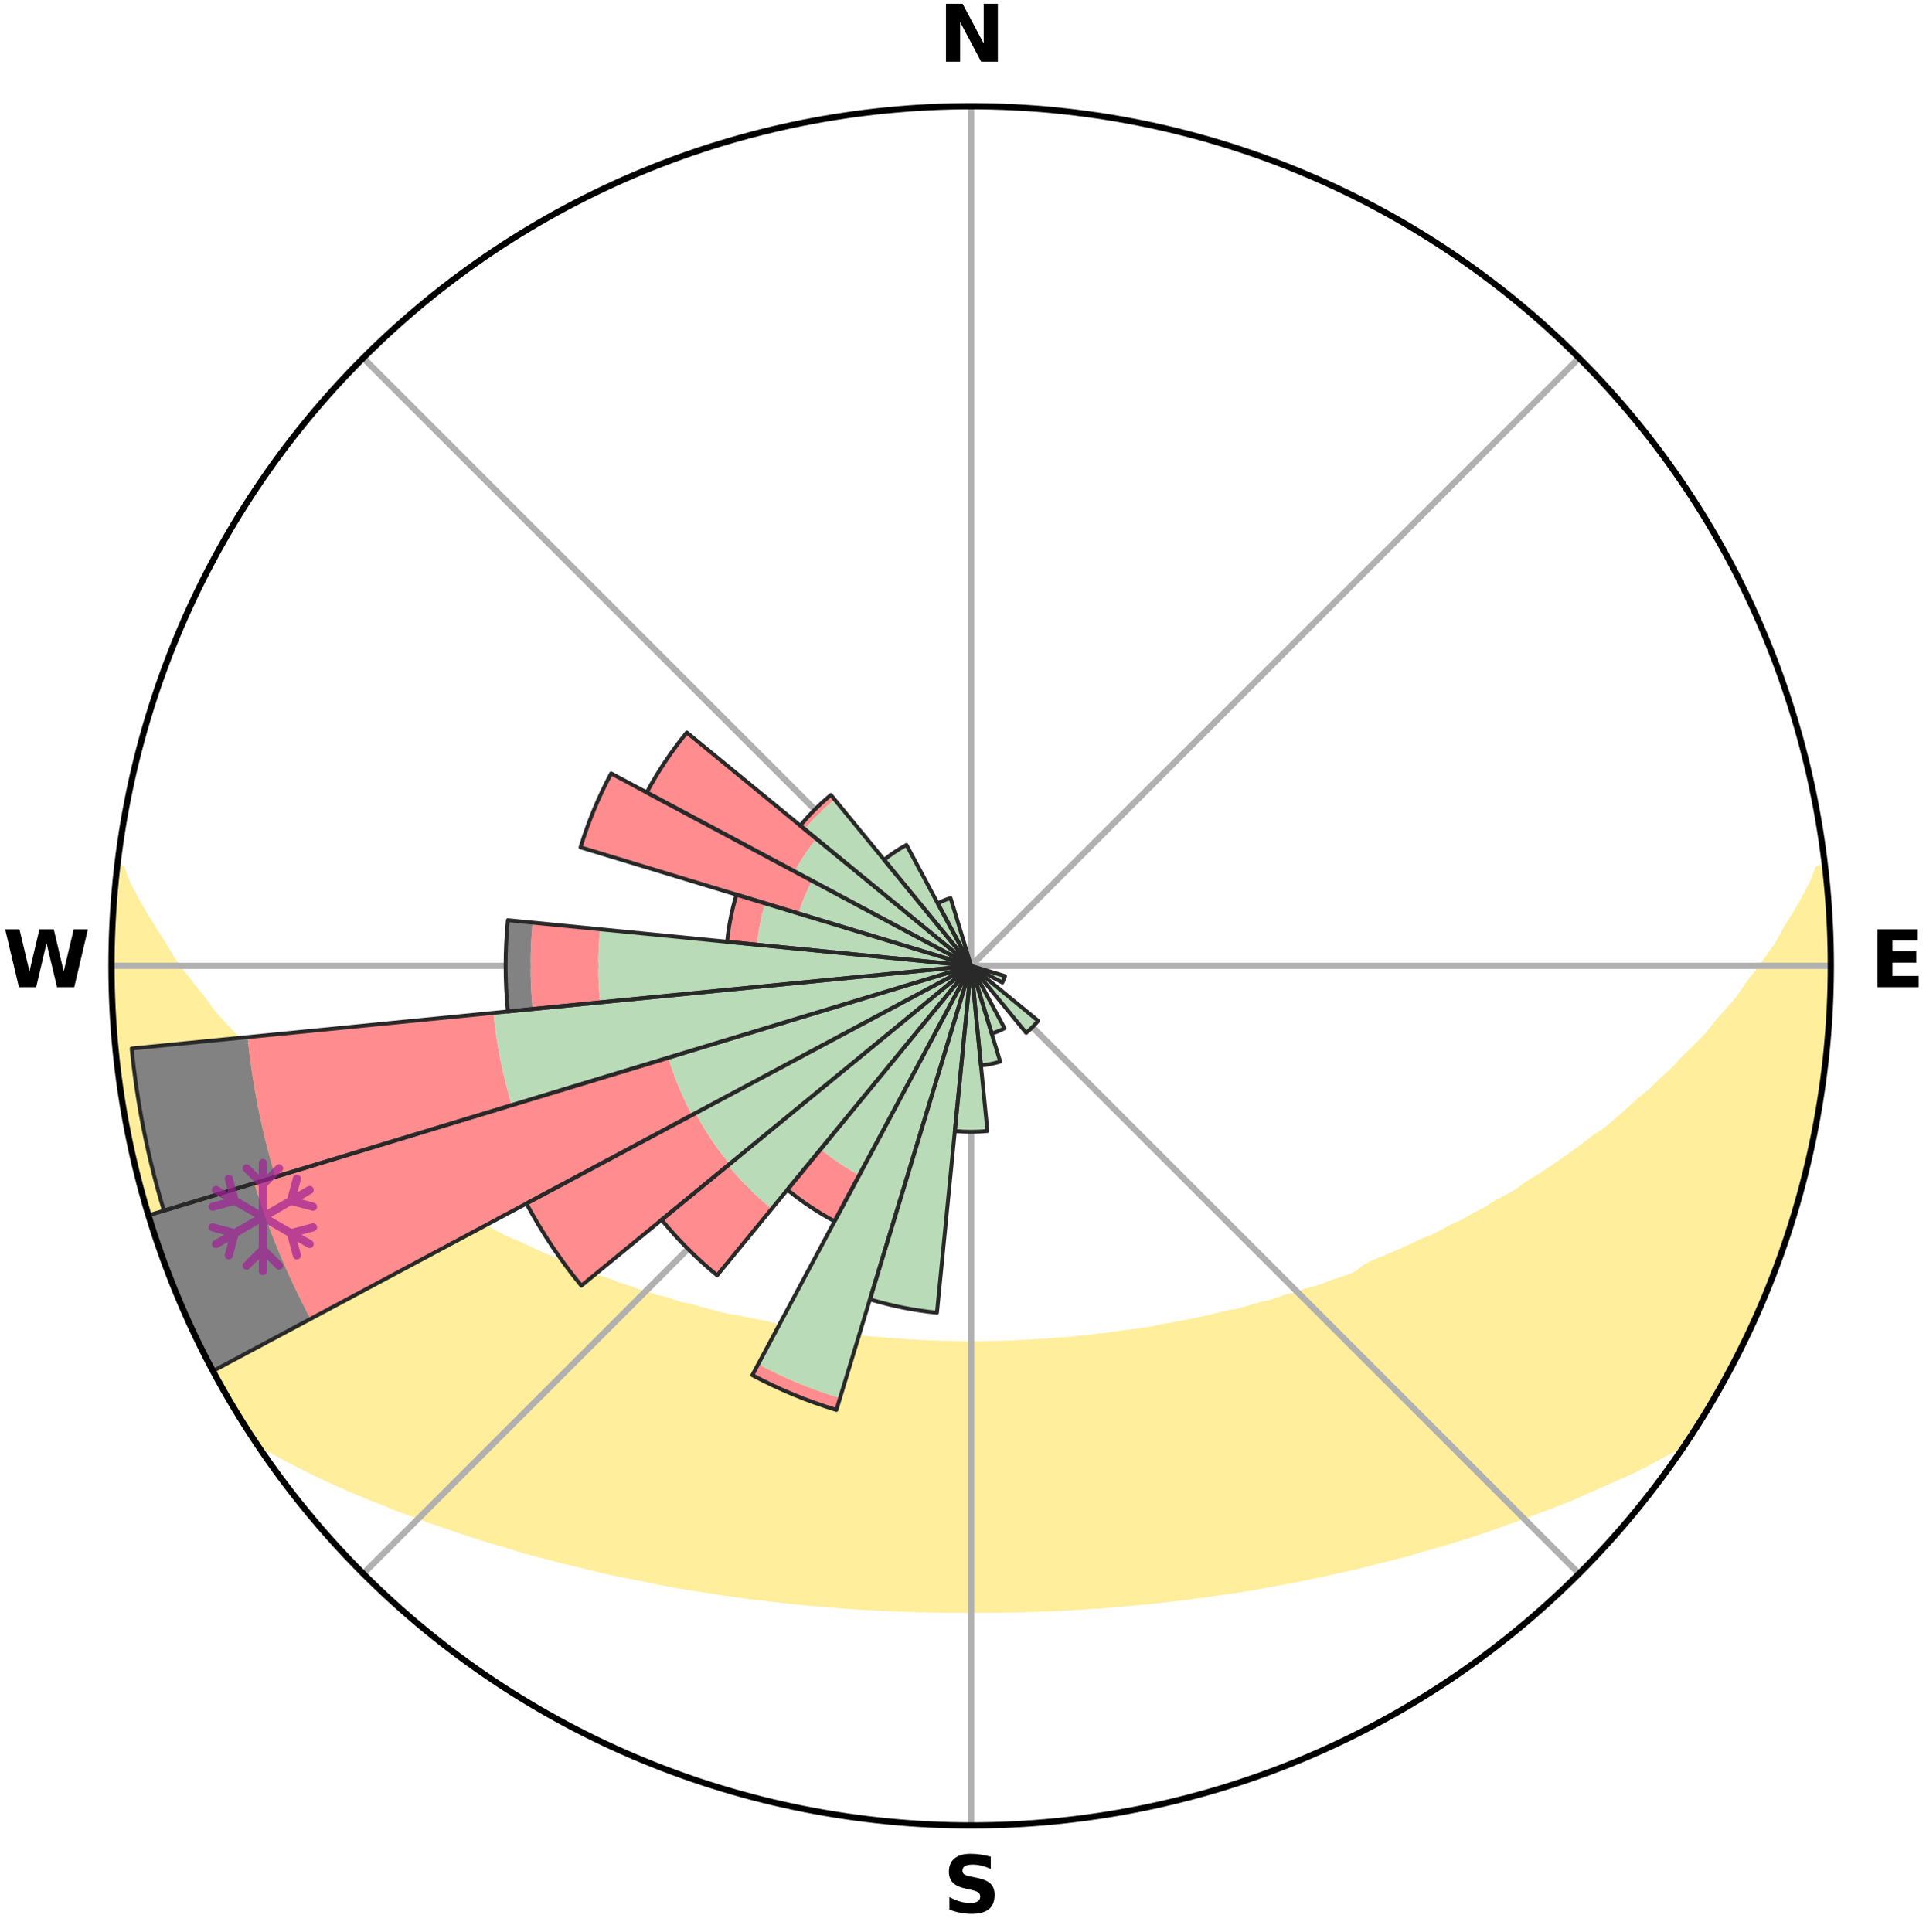 <?xml version="1.0" encoding="utf-8" standalone="no"?>
<!DOCTYPE svg PUBLIC "-//W3C//DTD SVG 1.1//EN"
  "http://www.w3.org/Graphics/SVG/1.1/DTD/svg11.dtd">
<svg xmlns:xlink="http://www.w3.org/1999/xlink" width="248.41pt" height="249.158pt" viewBox="0 0 248.41 249.158" xmlns="http://www.w3.org/2000/svg" version="1.1">
 <title>Ski Rose for ぴっぷスキー場, Pippu Ski Slopes, ぴっぷすきーじょう, Pippu SukĪjō</title>
 <defs>
  <style type="text/css">*{stroke-linejoin: round; stroke-linecap: butt}</style>
 </defs>
 <g id="figure_1">
  <g id="patch_1">
   <path d="M 0 249.158 
L 248.41 249.158 
L 248.41 0 
L 0 0 
z
" style="fill: #ffffff"/>
  </g>
  <g id="axes_1">
   <g id="patch_2">
    <path d="M 236.135 124.579 
C 236.135 110.018 233.267 95.599 227.695 82.147 
C 222.122 68.695 213.955 56.471 203.659 46.175 
C 193.363 35.879 181.139 27.711 167.687 22.139 
C 154.235 16.567 139.815 13.699 125.255 13.699 
C 110.694 13.699 96.275 16.567 82.823 22.139 
C 69.371 27.711 57.147 35.879 46.851 46.175 
C 36.555 56.471 28.387 68.695 22.815 82.147 
C 17.243 95.599 14.375 110.018 14.375 124.579 
C 14.375 139.14 17.243 153.559 22.815 167.011 
C 28.387 180.463 36.555 192.687 46.851 202.983 
C 57.147 213.279 69.371 221.447 82.823 227.019 
C 96.275 232.591 110.694 235.459 125.255 235.459 
C 139.815 235.459 154.235 232.591 167.687 227.019 
C 181.139 221.447 193.363 213.279 203.659 202.983 
C 213.955 192.687 222.122 180.463 227.695 167.011 
C 233.267 153.559 236.135 139.14 236.135 124.579 
M 125.255 124.579 
C 125.255 124.579 125.255 124.579 125.255 124.579 
C 125.255 124.579 125.255 124.579 125.255 124.579 
C 125.255 124.579 125.255 124.579 125.255 124.579 
C 125.255 124.579 125.255 124.579 125.255 124.579 
C 125.255 124.579 125.255 124.579 125.255 124.579 
C 125.255 124.579 125.255 124.579 125.255 124.579 
C 125.255 124.579 125.255 124.579 125.255 124.579 
C 125.255 124.579 125.255 124.579 125.255 124.579 
C 125.255 124.579 125.255 124.579 125.255 124.579 
C 125.255 124.579 125.255 124.579 125.255 124.579 
C 125.255 124.579 125.255 124.579 125.255 124.579 
C 125.255 124.579 125.255 124.579 125.255 124.579 
C 125.255 124.579 125.255 124.579 125.255 124.579 
C 125.255 124.579 125.255 124.579 125.255 124.579 
C 125.255 124.579 125.255 124.579 125.255 124.579 
C 125.255 124.579 125.255 124.579 125.255 124.579 
z
" style="fill: #ffffff"/>
   </g>
   <g id="PolyCollection_1">
    <defs>
     <path id="m2e0d61e51d" d="M 235.333 -137.121 
L 234.584 -137.035 
L 233.803 -135.031 
L 232.74 -133.038 
L 231.607 -131.084 
L 230.419 -129.171 
L 229.401 -127.306 
L 228.125 -125.477 
L 226.813 -123.693 
L 225.466 -121.955 
L 224.307 -120.254 
L 222.899 -118.607 
L 221.465 -117.007 
L 220.224 -115.435 
L 218.741 -113.928 
L 217.236 -112.469 
L 215.929 -111.028 
L 214.386 -109.664 
L 213.042 -108.309 
L 211.468 -107.039 
L 210.093 -105.771 
L 208.704 -104.545 
L 207.302 -103.36 
L 205.684 -102.274 
L 204.263 -101.176 
L 202.834 -100.118 
L 201.398 -99.102 
L 199.956 -98.126 
L 198.509 -97.19 
L 197.06 -96.294 
L 195.797 -95.359 
L 194.343 -94.539 
L 192.889 -93.757 
L 191.617 -92.926 
L 190.165 -92.216 
L 188.891 -91.452 
L 187.445 -90.813 
L 186.173 -90.113 
L 184.902 -89.444 
L 183.472 -88.903 
L 182.209 -88.295 
L 180.949 -87.716 
L 179.694 -87.164 
L 178.444 -86.64 
L 177.199 -86.142 
L 176.1 -85.564 
L 175.214 -84.84 
L 174.115 -84.302 
L 172.89 -83.895 
L 171.673 -83.512 
L 170.586 -83.04 
L 169.385 -82.701 
L 168.195 -82.382 
L 167.124 -81.972 
L 165.953 -81.693 
L 164.893 -81.321 
L 163.839 -80.968 
L 162.696 -80.741 
L 161.655 -80.422 
L 160.619 -80.12 
L 159.59 -79.833 
L 158.488 -79.667 
L 157.474 -79.409 
L 156.467 -79.165 
L 155.466 -78.935 
L 154.472 -78.718 
L 153.484 -78.513 
L 152.503 -78.32 
L 151.529 -78.139 
L 150.563 -77.968 
L 149.603 -77.807 
L 148.694 -77.568 
L 147.744 -77.429 
L 146.802 -77.298 
L 145.867 -77.175 
L 144.938 -77.06 
L 144.016 -76.952 
L 143.127 -76.779 
L 142.214 -76.687 
L 141.308 -76.6 
L 140.428 -76.457 
L 139.531 -76.384 
L 138.639 -76.316 
L 137.767 -76.2 
L 136.883 -76.144 
L 136.004 -76.091 
L 135.138 -76 
L 134.266 -75.957 
L 133.398 -75.918 
L 132.538 -75.849 
L 131.674 -75.818 
L 130.816 -75.766 
L 129.957 -75.743 
L 129.101 -75.706 
L 128.245 -75.691 
L 127.39 -75.677 
L 126.536 -75.661 
L 125.682 -75.654 
L 124.828 -75.654 
L 123.974 -75.664 
L 123.12 -75.675 
L 122.265 -75.7 
L 121.409 -75.719 
L 120.552 -75.739 
L 119.695 -75.785 
L 118.835 -75.813 
L 117.976 -75.874 
L 117.11 -75.91 
L 116.249 -75.987 
L 115.378 -76.033 
L 114.503 -76.082 
L 113.636 -76.183 
L 112.754 -76.242 
L 111.867 -76.305 
L 110.993 -76.431 
L 110.098 -76.506 
L 109.197 -76.587 
L 108.314 -76.741 
L 107.404 -76.835 
L 106.488 -76.936 
L 105.565 -77.044 
L 104.67 -77.238 
L 103.737 -77.363 
L 102.798 -77.496 
L 101.851 -77.638 
L 100.897 -77.789 
L 99.937 -77.949 
L 99.022 -78.213 
L 98.051 -78.397 
L 97.073 -78.591 
L 96.089 -78.797 
L 95.097 -79.016 
L 94.029 -79.145 
L 93.021 -79.389 
L 92.006 -79.646 
L 90.986 -79.918 
L 89.959 -80.206 
L 88.927 -80.509 
L 87.796 -80.721 
L 86.749 -81.057 
L 85.698 -81.41 
L 84.538 -81.672 
L 83.474 -82.062 
L 82.294 -82.362 
L 81.219 -82.791 
L 80.022 -83.131 
L 78.938 -83.601 
L 77.725 -83.985 
L 76.503 -84.391 
L 75.407 -84.929 
L 74.173 -85.383 
L 72.932 -85.862 
L 71.684 -86.367 
L 70.43 -86.899 
L 69.172 -87.459 
L 67.91 -88.046 
L 66.644 -88.662 
L 65.212 -89.211 
L 63.939 -89.888 
L 62.665 -90.596 
L 61.218 -91.243 
L 59.942 -92.015 
L 58.489 -92.733 
L 57.216 -93.572 
L 55.761 -94.362 
L 54.305 -95.191 
L 53.042 -96.134 
L 51.592 -97.038 
L 50.145 -97.981 
L 48.703 -98.965 
L 47.267 -99.99 
L 45.838 -101.055 
L 44.417 -102.161 
L 42.8 -103.255 
L 41.399 -104.447 
L 40.011 -105.681 
L 38.636 -106.956 
L 37.064 -108.234 
L 35.721 -109.596 
L 34.18 -110.968 
L 32.874 -112.417 
L 31.372 -113.882 
L 30.109 -115.418 
L 28.652 -116.976 
L 27.22 -118.583 
L 26.035 -120.247 
L 24.66 -121.945 
L 23.316 -123.689 
L 22.008 -125.48 
L 20.954 -127.31 
L 19.724 -129.187 
L 18.543 -131.106 
L 17.421 -133.066 
L 16.374 -135.063 
L 15.61 -137.071 
L 15.239 -137.114 
L 15.239 -137.114 
L 14.959 -135.199 
L 14.751 -133.276 
L 14.681 -131.342 
L 14.498 -129.415 
L 14.575 -127.477 
L 14.457 -125.546 
L 14.415 -123.612 
L 14.504 -121.679 
L 14.482 -119.743 
L 14.676 -117.816 
L 14.764 -115.883 
L 15.02 -113.965 
L 15.122 -112.031 
L 15.438 -110.121 
L 15.601 -108.191 
L 15.976 -106.292 
L 16.256 -104.377 
L 16.633 -102.48 
L 17.155 -100.614 
L 17.471 -98.702 
L 17.993 -96.839 
L 18.433 -94.955 
L 18.954 -93.091 
L 19.565 -91.255 
L 20.141 -89.409 
L 20.81 -87.593 
L 21.409 -85.753 
L 22.138 -83.96 
L 22.836 -82.156 
L 23.628 -80.39 
L 24.392 -78.613 
L 25.194 -76.852 
L 26.036 -75.111 
L 26.922 -73.39 
L 27.853 -71.694 
L 28.755 -69.982 
L 29.724 -68.307 
L 30.737 -66.658 
L 31.742 -65.005 
L 32.932 -63.472 
L 34.736 -62.367 
L 36.638 -61.369 
L 38.494 -60.379 
L 40.366 -59.442 
L 42.241 -58.547 
L 44.122 -57.698 
L 45.997 -56.887 
L 47.873 -56.117 
L 49.739 -55.382 
L 51.543 -54.629 
L 53.399 -53.967 
L 55.19 -53.281 
L 57.026 -52.681 
L 58.802 -52.058 
L 60.57 -51.466 
L 62.329 -50.902 
L 64.079 -50.366 
L 65.819 -49.858 
L 67.509 -49.324 
L 69.231 -48.867 
L 70.941 -48.434 
L 72.604 -47.971 
L 74.293 -47.584 
L 75.94 -47.171 
L 77.576 -46.775 
L 79.206 -46.404 
L 80.853 -46.099 
L 82.461 -45.763 
L 84.063 -45.45 
L 85.632 -45.108 
L 87.215 -44.827 
L 88.791 -44.567 
L 90.357 -44.318 
L 91.915 -44.089 
L 93.448 -43.833 
L 94.989 -43.629 
L 96.509 -43.405 
L 98.036 -43.232 
L 99.544 -43.036 
L 101.056 -42.884 
L 102.552 -42.715 
L 104.043 -42.559 
L 105.536 -42.445 
L 107.017 -42.314 
L 108.494 -42.195 
L 109.966 -42.088 
L 111.435 -41.992 
L 112.902 -41.923 
L 114.363 -41.848 
L 115.822 -41.784 
L 117.277 -41.731 
L 118.731 -41.688 
L 120.183 -41.655 
L 121.633 -41.632 
L 123.082 -41.62 
L 124.531 -41.617 
L 125.979 -41.62 
L 127.427 -41.624 
L 128.876 -41.638 
L 130.327 -41.652 
L 131.779 -41.685 
L 133.233 -41.727 
L 134.689 -41.78 
L 136.147 -41.843 
L 137.609 -41.917 
L 139.073 -42.003 
L 140.542 -42.099 
L 142.018 -42.187 
L 143.495 -42.305 
L 144.976 -42.436 
L 146.461 -42.579 
L 147.961 -42.705 
L 149.457 -42.873 
L 150.959 -43.055 
L 152.477 -43.22 
L 153.991 -43.43 
L 155.525 -43.617 
L 157.052 -43.857 
L 158.601 -44.075 
L 160.159 -44.304 
L 161.725 -44.552 
L 163.28 -44.857 
L 164.864 -45.136 
L 166.455 -45.434 
L 168.057 -45.747 
L 169.666 -46.082 
L 171.286 -46.434 
L 172.913 -46.809 
L 174.581 -47.152 
L 176.228 -47.567 
L 177.882 -48.006 
L 179.582 -48.416 
L 181.293 -48.848 
L 182.974 -49.357 
L 184.705 -49.84 
L 186.446 -50.348 
L 188.197 -50.883 
L 189.957 -51.447 
L 191.725 -52.04 
L 193.501 -52.662 
L 195.285 -53.316 
L 197.131 -53.947 
L 198.928 -54.666 
L 200.791 -55.363 
L 202.659 -56.098 
L 204.47 -56.923 
L 206.347 -57.732 
L 208.224 -58.582 
L 210.167 -59.423 
L 212.039 -60.362 
L 213.896 -61.352 
L 215.798 -62.351 
L 217.599 -63.457 
L 218.77 -65.003 
L 219.77 -66.66 
L 220.784 -68.308 
L 221.718 -70.003 
L 222.676 -71.684 
L 223.559 -73.405 
L 224.467 -75.114 
L 225.24 -76.889 
L 226.057 -78.641 
L 226.813 -80.42 
L 227.683 -82.152 
L 228.345 -83.971 
L 229.072 -85.763 
L 229.731 -87.582 
L 230.395 -89.4 
L 230.92 -91.263 
L 231.498 -93.108 
L 232.031 -94.968 
L 232.593 -96.819 
L 233.03 -98.704 
L 233.423 -100.599 
L 233.889 -102.477 
L 234.257 -104.377 
L 234.521 -106.294 
L 234.875 -108.196 
L 235.06 -110.123 
L 235.387 -112.031 
L 235.491 -113.965 
L 235.741 -115.884 
L 235.915 -117.811 
L 235.942 -119.746 
L 236.046 -121.678 
L 236.114 -123.612 
L 236.031 -125.546 
L 236.065 -127.481 
L 235.879 -129.409 
L 235.846 -131.343 
L 235.746 -133.275 
L 235.612 -135.205 
L 235.333 -137.121 
z
" style="stroke: #ffee9c"/>
    </defs>
    <g clip-path="url(#p5c69cc8090)">
     <use xlink:href="#m2e0d61e51d" x="0" y="249.158" style="fill: #ffee9c; stroke: #ffee9c"/>
    </g>
   </g>
   <g id="matplotlib.axis_1">
    <g id="xtick_1">
     <g id="line2d_1">
      <path d="M 125.255 124.579 
L 125.255 13.699 
" clip-path="url(#p5c69cc8090)" style="fill: none; stroke: #b0b0b0; stroke-width: 0.8; stroke-linecap: square"/>
     </g>
     <g id="text_1">
      <!-- N -->
      <g transform="translate(121.07 7.958) scale(0.1 -0.1)">
       <defs>
        <path id="DejaVuSans-Bold-4e" d="M 588 4666 
L 1931 4666 
L 3628 1466 
L 3628 4666 
L 4769 4666 
L 4769 0 
L 3425 0 
L 1728 3200 
L 1728 0 
L 588 0 
L 588 4666 
z
" transform="scale(0.016)"/>
       </defs>
       <use xlink:href="#DejaVuSans-Bold-4e"/>
      </g>
     </g>
    </g>
    <g id="xtick_2">
     <g id="line2d_2">
      <path d="M 125.255 124.579 
L 203.659 46.175 
" clip-path="url(#p5c69cc8090)" style="fill: none; stroke: #b0b0b0; stroke-width: 0.8; stroke-linecap: square"/>
     </g>
    </g>
    <g id="xtick_3">
     <g id="line2d_3">
      <path d="M 125.255 124.579 
L 236.135 124.579 
" clip-path="url(#p5c69cc8090)" style="fill: none; stroke: #b0b0b0; stroke-width: 0.8; stroke-linecap: square"/>
     </g>
     <g id="text_2">
      <!-- E -->
      <g transform="translate(241.219 127.338) scale(0.1 -0.1)">
       <defs>
        <path id="DejaVuSans-Bold-45" d="M 588 4666 
L 3834 4666 
L 3834 3756 
L 1791 3756 
L 1791 2888 
L 3713 2888 
L 3713 1978 
L 1791 1978 
L 1791 909 
L 3903 909 
L 3903 0 
L 588 0 
L 588 4666 
z
" transform="scale(0.016)"/>
       </defs>
       <use xlink:href="#DejaVuSans-Bold-45"/>
      </g>
     </g>
    </g>
    <g id="xtick_4">
     <g id="line2d_4">
      <path d="M 125.255 124.579 
L 203.659 202.983 
" clip-path="url(#p5c69cc8090)" style="fill: none; stroke: #b0b0b0; stroke-width: 0.8; stroke-linecap: square"/>
     </g>
    </g>
    <g id="xtick_5">
     <g id="line2d_5">
      <path d="M 125.255 124.579 
L 125.255 235.459 
" clip-path="url(#p5c69cc8090)" style="fill: none; stroke: #b0b0b0; stroke-width: 0.8; stroke-linecap: square"/>
     </g>
     <g id="text_3">
      <!-- S -->
      <g transform="translate(121.654 246.718) scale(0.1 -0.1)">
       <defs>
        <path id="DejaVuSans-Bold-53" d="M 3834 4519 
L 3834 3531 
Q 3450 3703 3084 3790 
Q 2719 3878 2394 3878 
Q 1963 3878 1756 3759 
Q 1550 3641 1550 3391 
Q 1550 3203 1689 3098 
Q 1828 2994 2194 2919 
L 2706 2816 
Q 3484 2659 3812 2340 
Q 4141 2022 4141 1434 
Q 4141 663 3683 286 
Q 3225 -91 2284 -91 
Q 1841 -91 1394 -6 
Q 947 78 500 244 
L 500 1259 
Q 947 1022 1364 901 
Q 1781 781 2169 781 
Q 2563 781 2772 912 
Q 2981 1044 2981 1288 
Q 2981 1506 2839 1625 
Q 2697 1744 2272 1838 
L 1806 1941 
Q 1106 2091 782 2419 
Q 459 2747 459 3303 
Q 459 4000 909 4375 
Q 1359 4750 2203 4750 
Q 2588 4750 2994 4692 
Q 3400 4634 3834 4519 
z
" transform="scale(0.016)"/>
       </defs>
       <use xlink:href="#DejaVuSans-Bold-53"/>
      </g>
     </g>
    </g>
    <g id="xtick_6">
     <g id="line2d_6">
      <path d="M 125.255 124.579 
L 46.851 202.983 
" clip-path="url(#p5c69cc8090)" style="fill: none; stroke: #b0b0b0; stroke-width: 0.8; stroke-linecap: square"/>
     </g>
    </g>
    <g id="xtick_7">
     <g id="line2d_7">
      <path d="M 125.255 124.579 
L 14.375 124.579 
" clip-path="url(#p5c69cc8090)" style="fill: none; stroke: #b0b0b0; stroke-width: 0.8; stroke-linecap: square"/>
     </g>
     <g id="text_4">
      <!-- W -->
      <g transform="translate(0.36 127.338) scale(0.1 -0.1)">
       <defs>
        <path id="DejaVuSans-Bold-57" d="M 191 4666 
L 1344 4666 
L 2150 1275 
L 2950 4666 
L 4109 4666 
L 4909 1275 
L 5716 4666 
L 6859 4666 
L 5759 0 
L 4372 0 
L 3525 3547 
L 2688 0 
L 1300 0 
L 191 4666 
z
" transform="scale(0.016)"/>
       </defs>
       <use xlink:href="#DejaVuSans-Bold-57"/>
      </g>
     </g>
    </g>
    <g id="xtick_8">
     <g id="line2d_8">
      <path d="M 125.255 124.579 
L 46.851 46.175 
" clip-path="url(#p5c69cc8090)" style="fill: none; stroke: #b0b0b0; stroke-width: 0.8; stroke-linecap: square"/>
     </g>
    </g>
   </g>
   <g id="matplotlib.axis_2"/>
   <g id="patch_3">
    <path d="M 125.255 124.579 
C 125.255 124.579 125.255 124.579 125.255 124.579 
C 125.255 124.579 125.255 124.579 125.255 124.579 
L 125.255 124.579 
C 125.255 124.579 125.255 124.579 125.255 124.579 
C 125.255 124.579 125.255 124.579 125.255 124.579 
z
" clip-path="url(#p5c69cc8090)" style="fill: #d9d9d9"/>
   </g>
   <g id="patch_4">
    <path d="M 125.255 124.579 
C 125.255 124.579 125.255 124.579 125.255 124.579 
C 125.255 124.579 125.255 124.579 125.255 124.579 
L 125.255 124.579 
C 125.255 124.579 125.255 124.579 125.255 124.579 
C 125.255 124.579 125.255 124.579 125.255 124.579 
z
" clip-path="url(#p5c69cc8090)" style="fill: #d9d9d9"/>
   </g>
   <g id="patch_5">
    <path d="M 125.255 124.579 
C 125.255 124.579 125.255 124.579 125.255 124.579 
C 125.255 124.579 125.255 124.579 125.255 124.579 
L 125.255 124.579 
C 125.255 124.579 125.255 124.579 125.255 124.579 
C 125.255 124.579 125.255 124.579 125.255 124.579 
z
" clip-path="url(#p5c69cc8090)" style="fill: #d9d9d9"/>
   </g>
   <g id="patch_6">
    <path d="M 125.255 124.579 
C 125.255 124.579 125.255 124.579 125.255 124.579 
C 125.255 124.579 125.255 124.579 125.255 124.579 
L 125.255 124.579 
C 125.255 124.579 125.255 124.579 125.255 124.579 
C 125.255 124.579 125.255 124.579 125.255 124.579 
z
" clip-path="url(#p5c69cc8090)" style="fill: #d9d9d9"/>
   </g>
   <g id="patch_7">
    <path d="M 125.255 124.579 
C 125.255 124.579 125.255 124.579 125.255 124.579 
C 125.255 124.579 125.255 124.579 125.255 124.579 
L 125.255 124.579 
C 125.255 124.579 125.255 124.579 125.255 124.579 
C 125.255 124.579 125.255 124.579 125.255 124.579 
z
" clip-path="url(#p5c69cc8090)" style="fill: #d9d9d9"/>
   </g>
   <g id="patch_8">
    <path d="M 125.255 124.579 
C 125.255 124.579 125.255 124.579 125.255 124.579 
C 125.255 124.579 125.255 124.579 125.255 124.579 
L 125.255 124.579 
C 125.255 124.579 125.255 124.579 125.255 124.579 
C 125.255 124.579 125.255 124.579 125.255 124.579 
z
" clip-path="url(#p5c69cc8090)" style="fill: #d9d9d9"/>
   </g>
   <g id="patch_9">
    <path d="M 125.255 124.579 
C 125.255 124.579 125.255 124.579 125.255 124.579 
C 125.255 124.579 125.255 124.579 125.255 124.579 
L 125.255 124.579 
C 125.255 124.579 125.255 124.579 125.255 124.579 
C 125.255 124.579 125.255 124.579 125.255 124.579 
z
" clip-path="url(#p5c69cc8090)" style="fill: #d9d9d9"/>
   </g>
   <g id="patch_10">
    <path d="M 125.255 124.579 
C 125.255 124.579 125.255 124.579 125.255 124.579 
C 125.255 124.579 125.255 124.579 125.255 124.579 
L 125.255 124.579 
C 125.255 124.579 125.255 124.579 125.255 124.579 
C 125.255 124.579 125.255 124.579 125.255 124.579 
z
" clip-path="url(#p5c69cc8090)" style="fill: #d9d9d9"/>
   </g>
   <g id="patch_11">
    <path d="M 125.255 124.579 
C 125.255 124.579 125.255 124.579 125.255 124.579 
C 125.255 124.579 125.255 124.579 125.255 124.579 
L 125.255 124.579 
C 125.255 124.579 125.255 124.579 125.255 124.579 
C 125.255 124.579 125.255 124.579 125.255 124.579 
z
" clip-path="url(#p5c69cc8090)" style="fill: #d9d9d9"/>
   </g>
   <g id="patch_12">
    <path d="M 125.255 124.579 
C 125.255 124.579 125.255 124.579 125.255 124.579 
C 125.255 124.579 125.255 124.579 125.255 124.579 
L 125.255 124.579 
C 125.255 124.579 125.255 124.579 125.255 124.579 
C 125.255 124.579 125.255 124.579 125.255 124.579 
z
" clip-path="url(#p5c69cc8090)" style="fill: #d9d9d9"/>
   </g>
   <g id="patch_13">
    <path d="M 125.255 124.579 
C 125.255 124.579 125.255 124.579 125.255 124.579 
C 125.255 124.579 125.255 124.579 125.255 124.579 
L 125.255 124.579 
C 125.255 124.579 125.255 124.579 125.255 124.579 
C 125.255 124.579 125.255 124.579 125.255 124.579 
z
" clip-path="url(#p5c69cc8090)" style="fill: #d9d9d9"/>
   </g>
   <g id="patch_14">
    <path d="M 125.255 124.579 
C 125.255 124.579 125.255 124.579 125.255 124.579 
C 125.255 124.579 125.255 124.579 125.255 124.579 
L 125.255 124.579 
C 125.255 124.579 125.255 124.579 125.255 124.579 
C 125.255 124.579 125.255 124.579 125.255 124.579 
z
" clip-path="url(#p5c69cc8090)" style="fill: #d9d9d9"/>
   </g>
   <g id="patch_15">
    <path d="M 125.255 124.579 
C 125.255 124.579 125.255 124.579 125.255 124.579 
C 125.255 124.579 125.255 124.579 125.255 124.579 
L 125.255 124.579 
C 125.255 124.579 125.255 124.579 125.255 124.579 
C 125.255 124.579 125.255 124.579 125.255 124.579 
z
" clip-path="url(#p5c69cc8090)" style="fill: #d9d9d9"/>
   </g>
   <g id="patch_16">
    <path d="M 125.255 124.579 
C 125.255 124.579 125.255 124.579 125.255 124.579 
C 125.255 124.579 125.255 124.579 125.255 124.579 
L 125.255 124.579 
C 125.255 124.579 125.255 124.579 125.255 124.579 
C 125.255 124.579 125.255 124.579 125.255 124.579 
z
" clip-path="url(#p5c69cc8090)" style="fill: #d9d9d9"/>
   </g>
   <g id="patch_17">
    <path d="M 125.255 124.579 
C 125.255 124.579 125.255 124.579 125.255 124.579 
C 125.255 124.579 125.255 124.579 125.255 124.579 
L 125.255 124.579 
C 125.255 124.579 125.255 124.579 125.255 124.579 
C 125.255 124.579 125.255 124.579 125.255 124.579 
z
" clip-path="url(#p5c69cc8090)" style="fill: #d9d9d9"/>
   </g>
   <g id="patch_18">
    <path d="M 125.255 124.579 
C 125.255 124.579 125.255 124.579 125.255 124.579 
C 125.255 124.579 125.255 124.579 125.255 124.579 
L 125.255 124.579 
C 125.255 124.579 125.255 124.579 125.255 124.579 
C 125.255 124.579 125.255 124.579 125.255 124.579 
z
" clip-path="url(#p5c69cc8090)" style="fill: #d9d9d9"/>
   </g>
   <g id="patch_19">
    <path d="M 125.255 124.579 
C 125.255 124.579 125.255 124.579 125.255 124.579 
C 125.255 124.579 125.255 124.579 125.255 124.579 
L 125.255 124.579 
C 125.255 124.579 125.255 124.579 125.255 124.579 
C 125.255 124.579 125.255 124.579 125.255 124.579 
z
" clip-path="url(#p5c69cc8090)" style="fill: #d9d9d9"/>
   </g>
   <g id="patch_20">
    <path d="M 125.255 124.579 
C 125.255 124.579 125.255 124.579 125.255 124.579 
C 125.255 124.579 125.255 124.579 125.255 124.579 
L 125.255 124.579 
C 125.255 124.579 125.255 124.579 125.255 124.579 
C 125.255 124.579 125.255 124.579 125.255 124.579 
z
" clip-path="url(#p5c69cc8090)" style="fill: #d9d9d9"/>
   </g>
   <g id="patch_21">
    <path d="M 125.255 124.579 
C 125.255 124.579 125.255 124.579 125.255 124.579 
C 125.255 124.579 125.255 124.579 125.255 124.579 
L 125.255 124.579 
C 125.255 124.579 125.255 124.579 125.255 124.579 
C 125.255 124.579 125.255 124.579 125.255 124.579 
z
" clip-path="url(#p5c69cc8090)" style="fill: #d9d9d9"/>
   </g>
   <g id="patch_22">
    <path d="M 125.255 124.579 
C 125.255 124.579 125.255 124.579 125.255 124.579 
C 125.255 124.579 125.255 124.579 125.255 124.579 
L 125.255 124.579 
C 125.255 124.579 125.255 124.579 125.255 124.579 
C 125.255 124.579 125.255 124.579 125.255 124.579 
z
" clip-path="url(#p5c69cc8090)" style="fill: #d9d9d9"/>
   </g>
   <g id="patch_23">
    <path d="M 125.255 124.579 
C 125.255 124.579 125.255 124.579 125.255 124.579 
C 125.255 124.579 125.255 124.579 125.255 124.579 
L 125.255 124.579 
C 125.255 124.579 125.255 124.579 125.255 124.579 
C 125.255 124.579 125.255 124.579 125.255 124.579 
z
" clip-path="url(#p5c69cc8090)" style="fill: #d9d9d9"/>
   </g>
   <g id="patch_24">
    <path d="M 125.255 124.579 
C 125.255 124.579 125.255 124.579 125.255 124.579 
C 125.255 124.579 125.255 124.579 125.255 124.579 
L 125.255 124.579 
C 125.255 124.579 125.255 124.579 125.255 124.579 
C 125.255 124.579 125.255 124.579 125.255 124.579 
z
" clip-path="url(#p5c69cc8090)" style="fill: #d9d9d9"/>
   </g>
   <g id="patch_25">
    <path d="M 125.255 124.579 
C 125.255 124.579 125.255 124.579 125.255 124.579 
C 125.255 124.579 125.255 124.579 125.255 124.579 
L 125.255 124.579 
C 125.255 124.579 125.255 124.579 125.255 124.579 
C 125.255 124.579 125.255 124.579 125.255 124.579 
z
" clip-path="url(#p5c69cc8090)" style="fill: #d9d9d9"/>
   </g>
   <g id="patch_26">
    <path d="M 125.255 124.579 
C 125.255 124.579 125.255 124.579 125.255 124.579 
C 125.255 124.579 125.255 124.579 125.255 124.579 
L 125.255 124.579 
C 125.255 124.579 125.255 124.579 125.255 124.579 
C 125.255 124.579 125.255 124.579 125.255 124.579 
z
" clip-path="url(#p5c69cc8090)" style="fill: #d9d9d9"/>
   </g>
   <g id="patch_27">
    <path d="M 125.255 124.579 
C 125.255 124.579 125.255 124.579 125.255 124.579 
C 125.255 124.579 125.255 124.579 125.255 124.579 
L 125.255 124.579 
C 125.255 124.579 125.255 124.579 125.255 124.579 
C 125.255 124.579 125.255 124.579 125.255 124.579 
z
" clip-path="url(#p5c69cc8090)" style="fill: #d9d9d9"/>
   </g>
   <g id="patch_28">
    <path d="M 125.255 124.579 
C 125.255 124.579 125.255 124.579 125.255 124.579 
C 125.255 124.579 125.255 124.579 125.255 124.579 
L 125.255 124.579 
C 125.255 124.579 125.255 124.579 125.255 124.579 
C 125.255 124.579 125.255 124.579 125.255 124.579 
z
" clip-path="url(#p5c69cc8090)" style="fill: #d9d9d9"/>
   </g>
   <g id="patch_29">
    <path d="M 125.255 124.579 
C 125.255 124.579 125.255 124.579 125.255 124.579 
C 125.255 124.579 125.255 124.579 125.255 124.579 
L 125.255 124.579 
C 125.255 124.579 125.255 124.579 125.255 124.579 
C 125.255 124.579 125.255 124.579 125.255 124.579 
z
" clip-path="url(#p5c69cc8090)" style="fill: #d9d9d9"/>
   </g>
   <g id="patch_30">
    <path d="M 125.255 124.579 
C 125.255 124.579 125.255 124.579 125.255 124.579 
C 125.255 124.579 125.255 124.579 125.255 124.579 
L 125.255 124.579 
C 125.255 124.579 125.255 124.579 125.255 124.579 
C 125.255 124.579 125.255 124.579 125.255 124.579 
z
" clip-path="url(#p5c69cc8090)" style="fill: #d9d9d9"/>
   </g>
   <g id="patch_31">
    <path d="M 125.255 124.579 
C 125.255 124.579 125.255 124.579 125.255 124.579 
C 125.255 124.579 125.255 124.579 125.255 124.579 
L 125.255 124.579 
C 125.255 124.579 125.255 124.579 125.255 124.579 
C 125.255 124.579 125.255 124.579 125.255 124.579 
z
" clip-path="url(#p5c69cc8090)" style="fill: #d9d9d9"/>
   </g>
   <g id="patch_32">
    <path d="M 125.255 124.579 
C 125.255 124.579 125.255 124.579 125.255 124.579 
C 125.255 124.579 125.255 124.579 125.255 124.579 
L 125.255 124.579 
C 125.255 124.579 125.255 124.579 125.255 124.579 
C 125.255 124.579 125.255 124.579 125.255 124.579 
z
" clip-path="url(#p5c69cc8090)" style="fill: #d9d9d9"/>
   </g>
   <g id="patch_33">
    <path d="M 125.255 124.579 
C 125.255 124.579 125.255 124.579 125.255 124.579 
C 125.255 124.579 125.255 124.579 125.255 124.579 
L 125.255 124.579 
C 125.255 124.579 125.255 124.579 125.255 124.579 
C 125.255 124.579 125.255 124.579 125.255 124.579 
z
" clip-path="url(#p5c69cc8090)" style="fill: #d9d9d9"/>
   </g>
   <g id="patch_34">
    <path d="M 125.255 124.579 
C 125.255 124.579 125.255 124.579 125.255 124.579 
C 125.255 124.579 125.255 124.579 125.255 124.579 
L 125.255 124.579 
C 125.255 124.579 125.255 124.579 125.255 124.579 
C 125.255 124.579 125.255 124.579 125.255 124.579 
z
" clip-path="url(#p5c69cc8090)" style="fill: #d9d9d9"/>
   </g>
   <g id="patch_35">
    <path d="M 125.255 124.579 
C 125.255 124.579 125.255 124.579 125.255 124.579 
C 125.255 124.579 125.255 124.579 125.255 124.579 
L 125.255 124.579 
C 125.255 124.579 125.255 124.579 125.255 124.579 
C 125.255 124.579 125.255 124.579 125.255 124.579 
z
" clip-path="url(#p5c69cc8090)" style="fill: #badbb8"/>
   </g>
   <g id="patch_36">
    <path d="M 125.255 124.579 
C 125.255 124.579 125.255 124.579 125.255 124.579 
C 125.255 124.579 125.255 124.579 125.255 124.579 
L 125.255 124.579 
C 125.255 124.579 125.255 124.579 125.255 124.579 
C 125.255 124.579 125.255 124.579 125.255 124.579 
z
" clip-path="url(#p5c69cc8090)" style="fill: #badbb8"/>
   </g>
   <g id="patch_37">
    <path d="M 125.255 124.579 
C 125.255 124.579 125.255 124.579 125.255 124.579 
C 125.255 124.579 125.255 124.579 125.255 124.579 
L 125.255 124.579 
C 125.255 124.579 125.255 124.579 125.255 124.579 
C 125.255 124.579 125.255 124.579 125.255 124.579 
z
" clip-path="url(#p5c69cc8090)" style="fill: #badbb8"/>
   </g>
   <g id="patch_38">
    <path d="M 125.255 124.579 
C 125.255 124.579 125.255 124.579 125.255 124.579 
C 125.255 124.579 125.255 124.579 125.255 124.579 
L 125.255 124.579 
C 125.255 124.579 125.255 124.579 125.255 124.579 
C 125.255 124.579 125.255 124.579 125.255 124.579 
z
" clip-path="url(#p5c69cc8090)" style="fill: #badbb8"/>
   </g>
   <g id="patch_39">
    <path d="M 125.255 124.579 
C 125.255 124.579 125.255 124.579 125.255 124.579 
C 125.255 124.579 125.255 124.579 125.255 124.579 
L 125.255 124.579 
C 125.255 124.579 125.255 124.579 125.255 124.579 
C 125.255 124.579 125.255 124.579 125.255 124.579 
z
" clip-path="url(#p5c69cc8090)" style="fill: #badbb8"/>
   </g>
   <g id="patch_40">
    <path d="M 125.255 124.579 
C 125.255 124.579 125.255 124.579 125.255 124.579 
C 125.255 124.579 125.255 124.579 125.255 124.579 
L 125.255 124.579 
C 125.255 124.579 125.255 124.579 125.255 124.579 
C 125.255 124.579 125.255 124.579 125.255 124.579 
z
" clip-path="url(#p5c69cc8090)" style="fill: #badbb8"/>
   </g>
   <g id="patch_41">
    <path d="M 125.255 124.579 
C 125.255 124.579 125.255 124.579 125.255 124.579 
C 125.255 124.579 125.255 124.579 125.255 124.579 
L 125.255 124.579 
C 125.255 124.579 125.255 124.579 125.255 124.579 
C 125.255 124.579 125.255 124.579 125.255 124.579 
z
" clip-path="url(#p5c69cc8090)" style="fill: #badbb8"/>
   </g>
   <g id="patch_42">
    <path d="M 125.255 124.579 
C 125.255 124.579 125.255 124.579 125.255 124.579 
C 125.255 124.579 125.255 124.579 125.255 124.579 
L 125.255 124.579 
C 125.255 124.579 125.255 124.579 125.255 124.579 
C 125.255 124.579 125.255 124.579 125.255 124.579 
z
" clip-path="url(#p5c69cc8090)" style="fill: #badbb8"/>
   </g>
   <g id="patch_43">
    <path d="M 125.255 124.579 
C 125.255 124.579 125.255 124.579 125.255 124.579 
C 125.255 124.579 125.255 124.579 125.255 124.579 
L 125.255 124.579 
C 125.255 124.579 125.255 124.579 125.255 124.579 
C 125.255 124.579 125.255 124.579 125.255 124.579 
z
" clip-path="url(#p5c69cc8090)" style="fill: #badbb8"/>
   </g>
   <g id="patch_44">
    <path d="M 125.255 124.579 
C 125.255 124.579 125.255 124.579 125.255 124.579 
C 125.255 124.579 125.255 124.579 125.255 124.579 
L 125.255 124.579 
C 125.255 124.579 125.255 124.579 125.255 124.579 
C 125.255 124.579 125.255 124.579 125.255 124.579 
z
" clip-path="url(#p5c69cc8090)" style="fill: #badbb8"/>
   </g>
   <g id="patch_45">
    <path d="M 125.255 124.579 
C 125.255 124.579 125.255 124.579 125.255 124.579 
C 125.255 124.579 125.255 124.579 125.255 124.579 
L 129.281 126.731 
C 129.351 126.599 129.415 126.464 129.472 126.326 
C 129.529 126.188 129.58 126.047 129.623 125.904 
z
" clip-path="url(#p5c69cc8090)" style="fill: #badbb8"/>
   </g>
   <g id="patch_46">
    <path d="M 125.255 124.579 
C 125.255 124.579 125.255 124.579 125.255 124.579 
C 125.255 124.579 125.255 124.579 125.255 124.579 
L 125.255 124.579 
C 125.255 124.579 125.255 124.579 125.255 124.579 
C 125.255 124.579 125.255 124.579 125.255 124.579 
z
" clip-path="url(#p5c69cc8090)" style="fill: #badbb8"/>
   </g>
   <g id="patch_47">
    <path d="M 125.255 124.579 
C 125.255 124.579 125.255 124.579 125.255 124.579 
C 125.255 124.579 125.255 124.579 125.255 124.579 
L 132.348 133.223 
C 132.631 132.99 132.903 132.744 133.161 132.486 
C 133.42 132.227 133.666 131.955 133.898 131.673 
z
" clip-path="url(#p5c69cc8090)" style="fill: #badbb8"/>
   </g>
   <g id="patch_48">
    <path d="M 125.255 124.579 
C 125.255 124.579 125.255 124.579 125.255 124.579 
C 125.255 124.579 125.255 124.579 125.255 124.579 
L 125.255 124.579 
C 125.255 124.579 125.255 124.579 125.255 124.579 
C 125.255 124.579 125.255 124.579 125.255 124.579 
z
" clip-path="url(#p5c69cc8090)" style="fill: #badbb8"/>
   </g>
   <g id="patch_49">
    <path d="M 125.255 124.579 
C 125.255 124.579 125.255 124.579 125.255 124.579 
C 125.255 124.579 125.255 124.579 125.255 124.579 
L 127.905 133.316 
C 128.191 133.229 128.473 133.128 128.749 133.014 
C 129.025 132.899 129.295 132.772 129.559 132.631 
z
" clip-path="url(#p5c69cc8090)" style="fill: #badbb8"/>
   </g>
   <g id="patch_50">
    <path d="M 125.255 124.579 
C 125.255 124.579 125.255 124.579 125.255 124.579 
C 125.255 124.579 125.255 124.579 125.255 124.579 
L 126.52 137.428 
C 126.941 137.387 127.359 137.325 127.774 137.242 
C 128.188 137.16 128.598 137.057 129.003 136.934 
z
" clip-path="url(#p5c69cc8090)" style="fill: #badbb8"/>
   </g>
   <g id="patch_51">
    <path d="M 125.255 124.579 
C 125.255 124.579 125.255 124.579 125.255 124.579 
C 125.255 124.579 125.255 124.579 125.255 124.579 
L 123.156 145.887 
C 123.854 145.956 124.554 145.99 125.255 145.99 
C 125.956 145.99 126.656 145.956 127.353 145.887 
z
" clip-path="url(#p5c69cc8090)" style="fill: #badbb8"/>
   </g>
   <g id="patch_52">
    <path d="M 125.255 124.579 
C 125.255 124.579 125.255 124.579 125.255 124.579 
C 125.255 124.579 125.255 124.579 125.255 124.579 
L 112.204 167.602 
C 113.612 168.029 115.041 168.387 116.484 168.674 
C 117.927 168.961 119.384 169.177 120.848 169.321 
z
" clip-path="url(#p5c69cc8090)" style="fill: #badbb8"/>
   </g>
   <g id="patch_53">
    <path d="M 125.255 124.579 
C 125.255 124.579 125.255 124.579 125.255 124.579 
C 125.255 124.579 125.255 124.579 125.255 124.579 
L 97.782 175.978 
C 99.464 176.877 101.19 177.693 102.952 178.423 
C 104.714 179.153 106.512 179.796 108.337 180.35 
z
" clip-path="url(#p5c69cc8090)" style="fill: #badbb8"/>
   </g>
   <g id="patch_54">
    <path d="M 125.255 124.579 
C 125.255 124.579 125.255 124.579 125.255 124.579 
C 125.255 124.579 125.255 124.579 125.255 124.579 
L 105.828 148.25 
C 106.603 148.886 107.409 149.483 108.242 150.04 
C 109.076 150.597 109.936 151.113 110.82 151.585 
z
" clip-path="url(#p5c69cc8090)" style="fill: #badbb8"/>
   </g>
   <g id="patch_55">
    <path d="M 125.255 124.579 
C 125.255 124.579 125.255 124.579 125.255 124.579 
C 125.255 124.579 125.255 124.579 125.255 124.579 
L 93.891 150.319 
C 94.734 151.345 95.626 152.33 96.565 153.269 
C 97.504 154.208 98.489 155.1 99.515 155.943 
z
" clip-path="url(#p5c69cc8090)" style="fill: #badbb8"/>
   </g>
   <g id="patch_56">
    <path d="M 125.255 124.579 
C 125.255 124.579 125.255 124.579 125.255 124.579 
C 125.255 124.579 125.255 124.579 125.255 124.579 
L 89.7 143.584 
C 90.322 144.748 91 145.88 91.734 146.977 
C 92.467 148.074 93.253 149.135 94.09 150.155 
z
" clip-path="url(#p5c69cc8090)" style="fill: #badbb8"/>
   </g>
   <g id="patch_57">
    <path d="M 125.255 124.579 
C 125.255 124.579 125.255 124.579 125.255 124.579 
C 125.255 124.579 125.255 124.579 125.255 124.579 
L 86.184 136.431 
C 86.572 137.71 87.022 138.969 87.533 140.204 
C 88.045 141.438 88.617 142.647 89.247 143.826 
z
" clip-path="url(#p5c69cc8090)" style="fill: #badbb8"/>
   </g>
   <g id="patch_58">
    <path d="M 125.255 124.579 
C 125.255 124.579 125.255 124.579 125.255 124.579 
C 125.255 124.579 125.255 124.579 125.255 124.579 
L 63.632 130.648 
C 63.831 132.665 64.128 134.671 64.524 136.659 
C 64.919 138.647 65.412 140.614 66 142.554 
z
" clip-path="url(#p5c69cc8090)" style="fill: #badbb8"/>
   </g>
   <g id="patch_59">
    <path d="M 125.255 124.579 
C 125.255 124.579 125.255 124.579 125.255 124.579 
C 125.255 124.579 125.255 124.579 125.255 124.579 
L 77.393 119.865 
C 77.238 121.432 77.161 123.005 77.161 124.579 
C 77.161 126.153 77.238 127.726 77.393 129.293 
z
" clip-path="url(#p5c69cc8090)" style="fill: #badbb8"/>
   </g>
   <g id="patch_60">
    <path d="M 125.255 124.579 
C 125.255 124.579 125.255 124.579 125.255 124.579 
C 125.255 124.579 125.255 124.579 125.255 124.579 
L 98.684 116.519 
C 98.42 117.388 98.199 118.271 98.021 119.162 
C 97.844 120.053 97.711 120.953 97.622 121.857 
z
" clip-path="url(#p5c69cc8090)" style="fill: #badbb8"/>
   </g>
   <g id="patch_61">
    <path d="M 125.255 124.579 
C 125.255 124.579 125.255 124.579 125.255 124.579 
C 125.255 124.579 125.255 124.579 125.255 124.579 
L 104.727 113.607 
C 104.368 114.279 104.042 114.968 103.75 115.672 
C 103.459 116.375 103.202 117.093 102.981 117.822 
z
" clip-path="url(#p5c69cc8090)" style="fill: #badbb8"/>
   </g>
   <g id="patch_62">
    <path d="M 125.255 124.579 
C 125.255 124.579 125.255 124.579 125.255 124.579 
C 125.255 124.579 125.255 124.579 125.255 124.579 
L 105.294 108.197 
C 104.757 108.851 104.254 109.53 103.784 110.233 
C 103.314 110.935 102.88 111.661 102.481 112.406 
z
" clip-path="url(#p5c69cc8090)" style="fill: #badbb8"/>
   </g>
   <g id="patch_63">
    <path d="M 125.255 124.579 
C 125.255 124.579 125.255 124.579 125.255 124.579 
C 125.255 124.579 125.255 124.579 125.255 124.579 
L 107.64 103.115 
C 106.937 103.691 106.263 104.302 105.621 104.945 
C 104.978 105.588 104.367 106.261 103.791 106.964 
z
" clip-path="url(#p5c69cc8090)" style="fill: #badbb8"/>
   </g>
   <g id="patch_64">
    <path d="M 125.255 124.579 
C 125.255 124.579 125.255 124.579 125.255 124.579 
C 125.255 124.579 125.255 124.579 125.255 124.579 
L 116.921 108.987 
C 116.41 109.26 115.914 109.558 115.433 109.879 
C 114.951 110.2 114.486 110.545 114.039 110.913 
z
" clip-path="url(#p5c69cc8090)" style="fill: #badbb8"/>
   </g>
   <g id="patch_65">
    <path d="M 125.255 124.579 
C 125.255 124.579 125.255 124.579 125.255 124.579 
C 125.255 124.579 125.255 124.579 125.255 124.579 
L 122.605 115.842 
C 122.319 115.929 122.037 116.03 121.761 116.144 
C 121.485 116.259 121.215 116.387 120.951 116.527 
z
" clip-path="url(#p5c69cc8090)" style="fill: #badbb8"/>
   </g>
   <g id="patch_66">
    <path d="M 125.255 124.579 
C 125.255 124.579 125.255 124.579 125.255 124.579 
C 125.255 124.579 125.255 124.579 125.255 124.579 
L 125.255 124.579 
C 125.255 124.579 125.255 124.579 125.255 124.579 
C 125.255 124.579 125.255 124.579 125.255 124.579 
z
" clip-path="url(#p5c69cc8090)" style="fill: #badbb8"/>
   </g>
   <g id="patch_67">
    <path d="M 125.255 124.579 
C 125.255 124.579 125.255 124.579 125.255 124.579 
C 125.255 124.579 125.255 124.579 125.255 124.579 
L 125.255 124.579 
C 125.255 124.579 125.255 124.579 125.255 124.579 
C 125.255 124.579 125.255 124.579 125.255 124.579 
z
" clip-path="url(#p5c69cc8090)" style="fill: #ff8c8e"/>
   </g>
   <g id="patch_68">
    <path d="M 125.255 124.579 
C 125.255 124.579 125.255 124.579 125.255 124.579 
C 125.255 124.579 125.255 124.579 125.255 124.579 
L 125.255 124.579 
C 125.255 124.579 125.255 124.579 125.255 124.579 
C 125.255 124.579 125.255 124.579 125.255 124.579 
z
" clip-path="url(#p5c69cc8090)" style="fill: #ff8c8e"/>
   </g>
   <g id="patch_69">
    <path d="M 125.255 124.579 
C 125.255 124.579 125.255 124.579 125.255 124.579 
C 125.255 124.579 125.255 124.579 125.255 124.579 
L 125.255 124.579 
C 125.255 124.579 125.255 124.579 125.255 124.579 
C 125.255 124.579 125.255 124.579 125.255 124.579 
z
" clip-path="url(#p5c69cc8090)" style="fill: #ff8c8e"/>
   </g>
   <g id="patch_70">
    <path d="M 125.255 124.579 
C 125.255 124.579 125.255 124.579 125.255 124.579 
C 125.255 124.579 125.255 124.579 125.255 124.579 
L 125.255 124.579 
C 125.255 124.579 125.255 124.579 125.255 124.579 
C 125.255 124.579 125.255 124.579 125.255 124.579 
z
" clip-path="url(#p5c69cc8090)" style="fill: #ff8c8e"/>
   </g>
   <g id="patch_71">
    <path d="M 125.255 124.579 
C 125.255 124.579 125.255 124.579 125.255 124.579 
C 125.255 124.579 125.255 124.579 125.255 124.579 
L 125.255 124.579 
C 125.255 124.579 125.255 124.579 125.255 124.579 
C 125.255 124.579 125.255 124.579 125.255 124.579 
z
" clip-path="url(#p5c69cc8090)" style="fill: #ff8c8e"/>
   </g>
   <g id="patch_72">
    <path d="M 125.255 124.579 
C 125.255 124.579 125.255 124.579 125.255 124.579 
C 125.255 124.579 125.255 124.579 125.255 124.579 
L 125.255 124.579 
C 125.255 124.579 125.255 124.579 125.255 124.579 
C 125.255 124.579 125.255 124.579 125.255 124.579 
z
" clip-path="url(#p5c69cc8090)" style="fill: #ff8c8e"/>
   </g>
   <g id="patch_73">
    <path d="M 125.255 124.579 
C 125.255 124.579 125.255 124.579 125.255 124.579 
C 125.255 124.579 125.255 124.579 125.255 124.579 
L 125.255 124.579 
C 125.255 124.579 125.255 124.579 125.255 124.579 
C 125.255 124.579 125.255 124.579 125.255 124.579 
z
" clip-path="url(#p5c69cc8090)" style="fill: #ff8c8e"/>
   </g>
   <g id="patch_74">
    <path d="M 125.255 124.579 
C 125.255 124.579 125.255 124.579 125.255 124.579 
C 125.255 124.579 125.255 124.579 125.255 124.579 
L 125.255 124.579 
C 125.255 124.579 125.255 124.579 125.255 124.579 
C 125.255 124.579 125.255 124.579 125.255 124.579 
z
" clip-path="url(#p5c69cc8090)" style="fill: #ff8c8e"/>
   </g>
   <g id="patch_75">
    <path d="M 125.255 124.579 
C 125.255 124.579 125.255 124.579 125.255 124.579 
C 125.255 124.579 125.255 124.579 125.255 124.579 
L 125.255 124.579 
C 125.255 124.579 125.255 124.579 125.255 124.579 
C 125.255 124.579 125.255 124.579 125.255 124.579 
z
" clip-path="url(#p5c69cc8090)" style="fill: #ff8c8e"/>
   </g>
   <g id="patch_76">
    <path d="M 125.255 124.579 
C 125.255 124.579 125.255 124.579 125.255 124.579 
C 125.255 124.579 125.255 124.579 125.255 124.579 
L 125.255 124.579 
C 125.255 124.579 125.255 124.579 125.255 124.579 
C 125.255 124.579 125.255 124.579 125.255 124.579 
z
" clip-path="url(#p5c69cc8090)" style="fill: #ff8c8e"/>
   </g>
   <g id="patch_77">
    <path d="M 129.623 125.904 
C 129.58 126.047 129.529 126.188 129.472 126.326 
C 129.415 126.464 129.351 126.599 129.281 126.731 
L 129.281 126.731 
C 129.351 126.599 129.415 126.464 129.472 126.326 
C 129.529 126.188 129.58 126.047 129.623 125.904 
z
" clip-path="url(#p5c69cc8090)" style="fill: #ff8c8e"/>
   </g>
   <g id="patch_78">
    <path d="M 125.255 124.579 
C 125.255 124.579 125.255 124.579 125.255 124.579 
C 125.255 124.579 125.255 124.579 125.255 124.579 
L 125.255 124.579 
C 125.255 124.579 125.255 124.579 125.255 124.579 
C 125.255 124.579 125.255 124.579 125.255 124.579 
z
" clip-path="url(#p5c69cc8090)" style="fill: #ff8c8e"/>
   </g>
   <g id="patch_79">
    <path d="M 133.898 131.673 
C 133.666 131.955 133.42 132.227 133.161 132.486 
C 132.903 132.744 132.631 132.99 132.348 133.223 
L 132.348 133.223 
C 132.631 132.99 132.903 132.744 133.161 132.486 
C 133.42 132.227 133.666 131.955 133.898 131.673 
z
" clip-path="url(#p5c69cc8090)" style="fill: #ff8c8e"/>
   </g>
   <g id="patch_80">
    <path d="M 125.255 124.579 
C 125.255 124.579 125.255 124.579 125.255 124.579 
C 125.255 124.579 125.255 124.579 125.255 124.579 
L 125.255 124.579 
C 125.255 124.579 125.255 124.579 125.255 124.579 
C 125.255 124.579 125.255 124.579 125.255 124.579 
z
" clip-path="url(#p5c69cc8090)" style="fill: #ff8c8e"/>
   </g>
   <g id="patch_81">
    <path d="M 129.559 132.631 
C 129.295 132.772 129.025 132.899 128.749 133.014 
C 128.473 133.128 128.191 133.229 127.905 133.316 
L 127.905 133.316 
C 128.191 133.229 128.473 133.128 128.749 133.014 
C 129.025 132.899 129.295 132.772 129.559 132.631 
z
" clip-path="url(#p5c69cc8090)" style="fill: #ff8c8e"/>
   </g>
   <g id="patch_82">
    <path d="M 129.003 136.934 
C 128.598 137.057 128.188 137.16 127.774 137.242 
C 127.359 137.325 126.941 137.387 126.52 137.428 
L 126.52 137.428 
C 126.941 137.387 127.359 137.325 127.774 137.242 
C 128.188 137.16 128.598 137.057 129.003 136.934 
z
" clip-path="url(#p5c69cc8090)" style="fill: #ff8c8e"/>
   </g>
   <g id="patch_83">
    <path d="M 127.353 145.887 
C 126.656 145.956 125.956 145.99 125.255 145.99 
C 124.554 145.99 123.854 145.956 123.156 145.887 
L 123.156 145.887 
C 123.854 145.956 124.554 145.99 125.255 145.99 
C 125.956 145.99 126.656 145.956 127.353 145.887 
z
" clip-path="url(#p5c69cc8090)" style="fill: #ff8c8e"/>
   </g>
   <g id="patch_84">
    <path d="M 120.848 169.321 
C 119.384 169.177 117.927 168.961 116.484 168.674 
C 115.041 168.387 113.612 168.029 112.204 167.602 
L 112.204 167.602 
C 113.612 168.029 115.041 168.387 116.484 168.674 
C 117.927 168.961 119.384 169.177 120.848 169.321 
z
" clip-path="url(#p5c69cc8090)" style="fill: #ff8c8e"/>
   </g>
   <g id="patch_85">
    <path d="M 108.337 180.35 
C 106.512 179.796 104.714 179.153 102.952 178.423 
C 101.19 177.693 99.464 176.877 97.782 175.978 
L 97.033 177.378 
C 98.762 178.301 100.534 179.14 102.345 179.889 
C 104.155 180.639 106.001 181.3 107.876 181.869 
z
" clip-path="url(#p5c69cc8090)" style="fill: #ff8c8e"/>
   </g>
   <g id="patch_86">
    <path d="M 110.82 151.585 
C 109.936 151.113 109.076 150.597 108.242 150.04 
C 107.409 149.483 106.603 148.886 105.828 148.25 
L 101.551 153.463 
C 102.496 154.238 103.479 154.967 104.496 155.647 
C 105.513 156.326 106.563 156.955 107.641 157.532 
z
" clip-path="url(#p5c69cc8090)" style="fill: #ff8c8e"/>
   </g>
   <g id="patch_87">
    <path d="M 99.515 155.943 
C 98.489 155.1 97.504 154.208 96.565 153.269 
C 95.626 152.33 94.734 151.345 93.891 150.319 
L 85.332 157.343 
C 86.405 158.649 87.541 159.903 88.736 161.098 
C 89.931 162.293 91.185 163.429 92.491 164.502 
z
" clip-path="url(#p5c69cc8090)" style="fill: #ff8c8e"/>
   </g>
   <g id="patch_88">
    <path d="M 94.09 150.155 
C 93.253 149.135 92.467 148.074 91.734 146.977 
C 91 145.88 90.322 144.748 89.7 143.584 
L 67.895 155.238 
C 68.899 157.116 69.994 158.943 71.177 160.713 
C 72.359 162.483 73.628 164.194 74.979 165.839 
z
" clip-path="url(#p5c69cc8090)" style="fill: #ff8c8e"/>
   </g>
   <g id="patch_89">
    <path d="M 89.247 143.826 
C 88.617 142.647 88.045 141.438 87.533 140.204 
C 87.022 138.969 86.572 137.71 86.184 136.431 
L 32.795 152.626 
C 33.713 155.653 34.78 158.632 35.99 161.554 
C 37.2 164.476 38.553 167.336 40.044 170.125 
z
" clip-path="url(#p5c69cc8090)" style="fill: #ff8c8e"/>
   </g>
   <g id="patch_90">
    <path d="M 66 142.554 
C 65.412 140.614 64.919 138.647 64.524 136.659 
C 64.128 134.671 63.831 132.665 63.632 130.648 
L 31.932 133.771 
C 32.233 136.825 32.684 139.863 33.282 142.874 
C 33.881 145.884 34.628 148.863 35.519 151.8 
z
" clip-path="url(#p5c69cc8090)" style="fill: #ff8c8e"/>
   </g>
   <g id="patch_91">
    <path d="M 77.393 129.293 
C 77.238 127.726 77.161 126.153 77.161 124.579 
C 77.161 123.005 77.238 121.432 77.393 119.865 
L 68.696 119.009 
C 68.514 120.86 68.423 122.719 68.423 124.579 
C 68.423 126.439 68.514 128.298 68.696 130.15 
z
" clip-path="url(#p5c69cc8090)" style="fill: #ff8c8e"/>
   </g>
   <g id="patch_92">
    <path d="M 97.622 121.857 
C 97.711 120.953 97.844 120.053 98.021 119.162 
C 98.199 118.271 98.42 117.388 98.684 116.519 
L 94.99 115.398 
C 94.69 116.389 94.438 117.394 94.236 118.409 
C 94.034 119.424 93.882 120.449 93.781 121.479 
z
" clip-path="url(#p5c69cc8090)" style="fill: #ff8c8e"/>
   </g>
   <g id="patch_93">
    <path d="M 102.981 117.822 
C 103.202 117.093 103.459 116.375 103.75 115.672 
C 104.042 114.968 104.368 114.279 104.727 113.607 
L 78.827 99.763 
C 78.014 101.282 77.277 102.841 76.618 104.433 
C 75.958 106.025 75.377 107.648 74.877 109.297 
z
" clip-path="url(#p5c69cc8090)" style="fill: #ff8c8e"/>
   </g>
   <g id="patch_94">
    <path d="M 102.481 112.406 
C 102.88 111.661 103.314 110.935 103.784 110.233 
C 104.254 109.53 104.757 108.851 105.294 108.197 
L 88.584 94.484 
C 87.599 95.684 86.673 96.932 85.81 98.223 
C 84.948 99.514 84.149 100.847 83.417 102.216 
z
" clip-path="url(#p5c69cc8090)" style="fill: #ff8c8e"/>
   </g>
   <g id="patch_95">
    <path d="M 103.791 106.964 
C 104.367 106.261 104.978 105.588 105.621 104.945 
C 106.263 104.302 106.937 103.691 107.64 103.115 
L 107.17 102.542 
C 106.449 103.134 105.757 103.761 105.097 104.421 
C 104.437 105.081 103.81 105.773 103.218 106.494 
z
" clip-path="url(#p5c69cc8090)" style="fill: #ff8c8e"/>
   </g>
   <g id="patch_96">
    <path d="M 114.039 110.913 
C 114.486 110.545 114.951 110.2 115.433 109.879 
C 115.914 109.558 116.41 109.26 116.921 108.987 
L 116.921 108.987 
C 116.41 109.26 115.914 109.558 115.433 109.879 
C 114.951 110.2 114.486 110.545 114.039 110.913 
z
" clip-path="url(#p5c69cc8090)" style="fill: #ff8c8e"/>
   </g>
   <g id="patch_97">
    <path d="M 120.951 116.527 
C 121.215 116.387 121.485 116.259 121.761 116.144 
C 122.037 116.03 122.319 115.929 122.605 115.842 
L 122.605 115.842 
C 122.319 115.929 122.037 116.03 121.761 116.144 
C 121.485 116.259 121.215 116.387 120.951 116.527 
z
" clip-path="url(#p5c69cc8090)" style="fill: #ff8c8e"/>
   </g>
   <g id="patch_98">
    <path d="M 125.255 124.579 
C 125.255 124.579 125.255 124.579 125.255 124.579 
C 125.255 124.579 125.255 124.579 125.255 124.579 
L 125.255 124.579 
C 125.255 124.579 125.255 124.579 125.255 124.579 
C 125.255 124.579 125.255 124.579 125.255 124.579 
z
" clip-path="url(#p5c69cc8090)" style="fill: #ff8c8e"/>
   </g>
   <g id="patch_99">
    <path d="M 125.255 124.579 
C 125.255 124.579 125.255 124.579 125.255 124.579 
C 125.255 124.579 125.255 124.579 125.255 124.579 
L 125.255 124.579 
C 125.255 124.579 125.255 124.579 125.255 124.579 
C 125.255 124.579 125.255 124.579 125.255 124.579 
z
" clip-path="url(#p5c69cc8090)" style="fill: #828282"/>
   </g>
   <g id="patch_100">
    <path d="M 125.255 124.579 
C 125.255 124.579 125.255 124.579 125.255 124.579 
C 125.255 124.579 125.255 124.579 125.255 124.579 
L 125.255 124.579 
C 125.255 124.579 125.255 124.579 125.255 124.579 
C 125.255 124.579 125.255 124.579 125.255 124.579 
z
" clip-path="url(#p5c69cc8090)" style="fill: #828282"/>
   </g>
   <g id="patch_101">
    <path d="M 125.255 124.579 
C 125.255 124.579 125.255 124.579 125.255 124.579 
C 125.255 124.579 125.255 124.579 125.255 124.579 
L 125.255 124.579 
C 125.255 124.579 125.255 124.579 125.255 124.579 
C 125.255 124.579 125.255 124.579 125.255 124.579 
z
" clip-path="url(#p5c69cc8090)" style="fill: #828282"/>
   </g>
   <g id="patch_102">
    <path d="M 125.255 124.579 
C 125.255 124.579 125.255 124.579 125.255 124.579 
C 125.255 124.579 125.255 124.579 125.255 124.579 
L 125.255 124.579 
C 125.255 124.579 125.255 124.579 125.255 124.579 
C 125.255 124.579 125.255 124.579 125.255 124.579 
z
" clip-path="url(#p5c69cc8090)" style="fill: #828282"/>
   </g>
   <g id="patch_103">
    <path d="M 125.255 124.579 
C 125.255 124.579 125.255 124.579 125.255 124.579 
C 125.255 124.579 125.255 124.579 125.255 124.579 
L 125.255 124.579 
C 125.255 124.579 125.255 124.579 125.255 124.579 
C 125.255 124.579 125.255 124.579 125.255 124.579 
z
" clip-path="url(#p5c69cc8090)" style="fill: #828282"/>
   </g>
   <g id="patch_104">
    <path d="M 125.255 124.579 
C 125.255 124.579 125.255 124.579 125.255 124.579 
C 125.255 124.579 125.255 124.579 125.255 124.579 
L 125.255 124.579 
C 125.255 124.579 125.255 124.579 125.255 124.579 
C 125.255 124.579 125.255 124.579 125.255 124.579 
z
" clip-path="url(#p5c69cc8090)" style="fill: #828282"/>
   </g>
   <g id="patch_105">
    <path d="M 125.255 124.579 
C 125.255 124.579 125.255 124.579 125.255 124.579 
C 125.255 124.579 125.255 124.579 125.255 124.579 
L 125.255 124.579 
C 125.255 124.579 125.255 124.579 125.255 124.579 
C 125.255 124.579 125.255 124.579 125.255 124.579 
z
" clip-path="url(#p5c69cc8090)" style="fill: #828282"/>
   </g>
   <g id="patch_106">
    <path d="M 125.255 124.579 
C 125.255 124.579 125.255 124.579 125.255 124.579 
C 125.255 124.579 125.255 124.579 125.255 124.579 
L 125.255 124.579 
C 125.255 124.579 125.255 124.579 125.255 124.579 
C 125.255 124.579 125.255 124.579 125.255 124.579 
z
" clip-path="url(#p5c69cc8090)" style="fill: #828282"/>
   </g>
   <g id="patch_107">
    <path d="M 125.255 124.579 
C 125.255 124.579 125.255 124.579 125.255 124.579 
C 125.255 124.579 125.255 124.579 125.255 124.579 
L 125.255 124.579 
C 125.255 124.579 125.255 124.579 125.255 124.579 
C 125.255 124.579 125.255 124.579 125.255 124.579 
z
" clip-path="url(#p5c69cc8090)" style="fill: #828282"/>
   </g>
   <g id="patch_108">
    <path d="M 125.255 124.579 
C 125.255 124.579 125.255 124.579 125.255 124.579 
C 125.255 124.579 125.255 124.579 125.255 124.579 
L 125.255 124.579 
C 125.255 124.579 125.255 124.579 125.255 124.579 
C 125.255 124.579 125.255 124.579 125.255 124.579 
z
" clip-path="url(#p5c69cc8090)" style="fill: #828282"/>
   </g>
   <g id="patch_109">
    <path d="M 129.623 125.904 
C 129.58 126.047 129.529 126.188 129.472 126.326 
C 129.415 126.464 129.351 126.599 129.281 126.731 
L 129.281 126.731 
C 129.351 126.599 129.415 126.464 129.472 126.326 
C 129.529 126.188 129.58 126.047 129.623 125.904 
z
" clip-path="url(#p5c69cc8090)" style="fill: #828282"/>
   </g>
   <g id="patch_110">
    <path d="M 125.255 124.579 
C 125.255 124.579 125.255 124.579 125.255 124.579 
C 125.255 124.579 125.255 124.579 125.255 124.579 
L 125.255 124.579 
C 125.255 124.579 125.255 124.579 125.255 124.579 
C 125.255 124.579 125.255 124.579 125.255 124.579 
z
" clip-path="url(#p5c69cc8090)" style="fill: #828282"/>
   </g>
   <g id="patch_111">
    <path d="M 133.898 131.673 
C 133.666 131.955 133.42 132.227 133.161 132.486 
C 132.903 132.744 132.631 132.99 132.348 133.223 
L 132.348 133.223 
C 132.631 132.99 132.903 132.744 133.161 132.486 
C 133.42 132.227 133.666 131.955 133.898 131.673 
z
" clip-path="url(#p5c69cc8090)" style="fill: #828282"/>
   </g>
   <g id="patch_112">
    <path d="M 125.255 124.579 
C 125.255 124.579 125.255 124.579 125.255 124.579 
C 125.255 124.579 125.255 124.579 125.255 124.579 
L 125.255 124.579 
C 125.255 124.579 125.255 124.579 125.255 124.579 
C 125.255 124.579 125.255 124.579 125.255 124.579 
z
" clip-path="url(#p5c69cc8090)" style="fill: #828282"/>
   </g>
   <g id="patch_113">
    <path d="M 129.559 132.631 
C 129.295 132.772 129.025 132.899 128.749 133.014 
C 128.473 133.128 128.191 133.229 127.905 133.316 
L 127.905 133.316 
C 128.191 133.229 128.473 133.128 128.749 133.014 
C 129.025 132.899 129.295 132.772 129.559 132.631 
z
" clip-path="url(#p5c69cc8090)" style="fill: #828282"/>
   </g>
   <g id="patch_114">
    <path d="M 129.003 136.934 
C 128.598 137.057 128.188 137.16 127.774 137.242 
C 127.359 137.325 126.941 137.387 126.52 137.428 
L 126.52 137.428 
C 126.941 137.387 127.359 137.325 127.774 137.242 
C 128.188 137.16 128.598 137.057 129.003 136.934 
z
" clip-path="url(#p5c69cc8090)" style="fill: #828282"/>
   </g>
   <g id="patch_115">
    <path d="M 127.353 145.887 
C 126.656 145.956 125.956 145.99 125.255 145.99 
C 124.554 145.99 123.854 145.956 123.156 145.887 
L 123.156 145.887 
C 123.854 145.956 124.554 145.99 125.255 145.99 
C 125.956 145.99 126.656 145.956 127.353 145.887 
z
" clip-path="url(#p5c69cc8090)" style="fill: #828282"/>
   </g>
   <g id="patch_116">
    <path d="M 120.848 169.321 
C 119.384 169.177 117.927 168.961 116.484 168.674 
C 115.041 168.387 113.612 168.029 112.204 167.602 
L 112.204 167.602 
C 113.612 168.029 115.041 168.387 116.484 168.674 
C 117.927 168.961 119.384 169.177 120.848 169.321 
z
" clip-path="url(#p5c69cc8090)" style="fill: #828282"/>
   </g>
   <g id="patch_117">
    <path d="M 107.876 181.869 
C 106.001 181.3 104.155 180.639 102.345 179.889 
C 100.534 179.14 98.762 178.301 97.033 177.378 
L 97.033 177.378 
C 98.762 178.301 100.534 179.14 102.345 179.889 
C 104.155 180.639 106.001 181.3 107.876 181.869 
z
" clip-path="url(#p5c69cc8090)" style="fill: #828282"/>
   </g>
   <g id="patch_118">
    <path d="M 107.641 157.532 
C 106.563 156.955 105.513 156.326 104.496 155.647 
C 103.479 154.967 102.496 154.238 101.551 153.463 
L 101.551 153.463 
C 102.496 154.238 103.479 154.967 104.496 155.647 
C 105.513 156.326 106.563 156.955 107.641 157.532 
z
" clip-path="url(#p5c69cc8090)" style="fill: #828282"/>
   </g>
   <g id="patch_119">
    <path d="M 92.491 164.502 
C 91.185 163.429 89.931 162.293 88.736 161.098 
C 87.541 159.903 86.405 158.649 85.332 157.343 
L 85.332 157.343 
C 86.405 158.649 87.541 159.903 88.736 161.098 
C 89.931 162.293 91.185 163.429 92.491 164.502 
z
" clip-path="url(#p5c69cc8090)" style="fill: #828282"/>
   </g>
   <g id="patch_120">
    <path d="M 74.979 165.839 
C 73.628 164.194 72.359 162.483 71.177 160.713 
C 69.994 158.943 68.899 157.116 67.895 155.238 
L 67.895 155.238 
C 68.899 157.116 69.994 158.943 71.177 160.713 
C 72.359 162.483 73.628 164.194 74.979 165.839 
z
" clip-path="url(#p5c69cc8090)" style="fill: #828282"/>
   </g>
   <g id="patch_121">
    <path d="M 40.044 170.125 
C 38.553 167.336 37.2 164.476 35.99 161.554 
C 34.78 158.632 33.713 155.653 32.795 152.626 
L 19.149 156.766 
C 20.203 160.239 21.426 163.658 22.815 167.011 
C 24.204 170.364 25.757 173.647 27.467 176.848 
z
" clip-path="url(#p5c69cc8090)" style="fill: #828282"/>
   </g>
   <g id="patch_122">
    <path d="M 35.519 151.8 
C 34.628 148.863 33.881 145.884 33.282 142.874 
C 32.684 139.863 32.233 136.825 31.932 133.771 
L 16.986 135.243 
C 17.335 138.786 17.857 142.311 18.552 145.804 
C 19.247 149.296 20.113 152.752 21.146 156.16 
z
" clip-path="url(#p5c69cc8090)" style="fill: #828282"/>
   </g>
   <g id="patch_123">
    <path d="M 68.696 130.15 
C 68.514 128.298 68.423 126.439 68.423 124.579 
C 68.423 122.719 68.514 120.86 68.696 119.009 
L 65.503 118.694 
C 65.31 120.65 65.214 122.614 65.214 124.579 
C 65.214 126.544 65.31 128.508 65.503 130.464 
z
" clip-path="url(#p5c69cc8090)" style="fill: #828282"/>
   </g>
   <g id="patch_124">
    <path d="M 93.781 121.479 
C 93.882 120.449 94.034 119.424 94.236 118.409 
C 94.438 117.394 94.69 116.389 94.99 115.398 
L 94.99 115.398 
C 94.69 116.389 94.438 117.394 94.236 118.409 
C 94.034 119.424 93.882 120.449 93.781 121.479 
z
" clip-path="url(#p5c69cc8090)" style="fill: #828282"/>
   </g>
   <g id="patch_125">
    <path d="M 74.877 109.297 
C 75.377 107.648 75.958 106.025 76.618 104.433 
C 77.277 102.841 78.014 101.282 78.827 99.763 
L 78.827 99.763 
C 78.014 101.282 77.277 102.841 76.618 104.433 
C 75.958 106.025 75.377 107.648 74.877 109.297 
z
" clip-path="url(#p5c69cc8090)" style="fill: #828282"/>
   </g>
   <g id="patch_126">
    <path d="M 83.417 102.216 
C 84.149 100.847 84.948 99.514 85.81 98.223 
C 86.673 96.932 87.599 95.684 88.584 94.484 
L 88.584 94.484 
C 87.599 95.684 86.673 96.932 85.81 98.223 
C 84.948 99.514 84.149 100.847 83.417 102.216 
z
" clip-path="url(#p5c69cc8090)" style="fill: #828282"/>
   </g>
   <g id="patch_127">
    <path d="M 103.218 106.494 
C 103.81 105.773 104.437 105.081 105.097 104.421 
C 105.757 103.761 106.449 103.134 107.17 102.542 
L 107.17 102.542 
C 106.449 103.134 105.757 103.761 105.097 104.421 
C 104.437 105.081 103.81 105.773 103.218 106.494 
z
" clip-path="url(#p5c69cc8090)" style="fill: #828282"/>
   </g>
   <g id="patch_128">
    <path d="M 114.039 110.913 
C 114.486 110.545 114.951 110.2 115.433 109.879 
C 115.914 109.558 116.41 109.26 116.921 108.987 
L 116.921 108.987 
C 116.41 109.26 115.914 109.558 115.433 109.879 
C 114.951 110.2 114.486 110.545 114.039 110.913 
z
" clip-path="url(#p5c69cc8090)" style="fill: #828282"/>
   </g>
   <g id="patch_129">
    <path d="M 120.951 116.527 
C 121.215 116.387 121.485 116.259 121.761 116.144 
C 122.037 116.03 122.319 115.929 122.605 115.842 
L 122.605 115.842 
C 122.319 115.929 122.037 116.03 121.761 116.144 
C 121.485 116.259 121.215 116.387 120.951 116.527 
z
" clip-path="url(#p5c69cc8090)" style="fill: #828282"/>
   </g>
   <g id="patch_130">
    <path d="M 125.255 124.579 
C 125.255 124.579 125.255 124.579 125.255 124.579 
C 125.255 124.579 125.255 124.579 125.255 124.579 
L 125.255 124.579 
C 125.255 124.579 125.255 124.579 125.255 124.579 
C 125.255 124.579 125.255 124.579 125.255 124.579 
z
" clip-path="url(#p5c69cc8090)" style="fill: #828282"/>
   </g>
   <g id="patch_131">
    <path d="M 125.255 124.579 
C 125.255 124.579 125.255 124.579 125.255 124.579 
C 125.255 124.579 125.255 124.579 125.255 124.579 
L 125.255 124.579 
C 125.255 124.579 125.255 124.579 125.255 124.579 
C 125.255 124.579 125.255 124.579 125.255 124.579 
L 125.255 124.579 
z
" clip-path="url(#p5c69cc8090)" style="fill: none; stroke: #292929; stroke-width: 0.5; stroke-linejoin: miter"/>
   </g>
   <g id="patch_132">
    <path d="M 125.255 124.579 
C 125.255 124.579 125.255 124.579 125.255 124.579 
C 125.255 124.579 125.255 124.579 125.255 124.579 
L 125.255 124.579 
C 125.255 124.579 125.255 124.579 125.255 124.579 
C 125.255 124.579 125.255 124.579 125.255 124.579 
L 125.255 124.579 
z
" clip-path="url(#p5c69cc8090)" style="fill: none; stroke: #292929; stroke-width: 0.5; stroke-linejoin: miter"/>
   </g>
   <g id="patch_133">
    <path d="M 125.255 124.579 
C 125.255 124.579 125.255 124.579 125.255 124.579 
C 125.255 124.579 125.255 124.579 125.255 124.579 
L 125.255 124.579 
C 125.255 124.579 125.255 124.579 125.255 124.579 
C 125.255 124.579 125.255 124.579 125.255 124.579 
L 125.255 124.579 
z
" clip-path="url(#p5c69cc8090)" style="fill: none; stroke: #292929; stroke-width: 0.5; stroke-linejoin: miter"/>
   </g>
   <g id="patch_134">
    <path d="M 125.255 124.579 
C 125.255 124.579 125.255 124.579 125.255 124.579 
C 125.255 124.579 125.255 124.579 125.255 124.579 
L 125.255 124.579 
C 125.255 124.579 125.255 124.579 125.255 124.579 
C 125.255 124.579 125.255 124.579 125.255 124.579 
L 125.255 124.579 
z
" clip-path="url(#p5c69cc8090)" style="fill: none; stroke: #292929; stroke-width: 0.5; stroke-linejoin: miter"/>
   </g>
   <g id="patch_135">
    <path d="M 125.255 124.579 
C 125.255 124.579 125.255 124.579 125.255 124.579 
C 125.255 124.579 125.255 124.579 125.255 124.579 
L 125.255 124.579 
C 125.255 124.579 125.255 124.579 125.255 124.579 
C 125.255 124.579 125.255 124.579 125.255 124.579 
L 125.255 124.579 
z
" clip-path="url(#p5c69cc8090)" style="fill: none; stroke: #292929; stroke-width: 0.5; stroke-linejoin: miter"/>
   </g>
   <g id="patch_136">
    <path d="M 125.255 124.579 
C 125.255 124.579 125.255 124.579 125.255 124.579 
C 125.255 124.579 125.255 124.579 125.255 124.579 
L 125.255 124.579 
C 125.255 124.579 125.255 124.579 125.255 124.579 
C 125.255 124.579 125.255 124.579 125.255 124.579 
L 125.255 124.579 
z
" clip-path="url(#p5c69cc8090)" style="fill: none; stroke: #292929; stroke-width: 0.5; stroke-linejoin: miter"/>
   </g>
   <g id="patch_137">
    <path d="M 125.255 124.579 
C 125.255 124.579 125.255 124.579 125.255 124.579 
C 125.255 124.579 125.255 124.579 125.255 124.579 
L 125.255 124.579 
C 125.255 124.579 125.255 124.579 125.255 124.579 
C 125.255 124.579 125.255 124.579 125.255 124.579 
L 125.255 124.579 
z
" clip-path="url(#p5c69cc8090)" style="fill: none; stroke: #292929; stroke-width: 0.5; stroke-linejoin: miter"/>
   </g>
   <g id="patch_138">
    <path d="M 125.255 124.579 
C 125.255 124.579 125.255 124.579 125.255 124.579 
C 125.255 124.579 125.255 124.579 125.255 124.579 
L 125.255 124.579 
C 125.255 124.579 125.255 124.579 125.255 124.579 
C 125.255 124.579 125.255 124.579 125.255 124.579 
L 125.255 124.579 
z
" clip-path="url(#p5c69cc8090)" style="fill: none; stroke: #292929; stroke-width: 0.5; stroke-linejoin: miter"/>
   </g>
   <g id="patch_139">
    <path d="M 125.255 124.579 
C 125.255 124.579 125.255 124.579 125.255 124.579 
C 125.255 124.579 125.255 124.579 125.255 124.579 
L 125.255 124.579 
C 125.255 124.579 125.255 124.579 125.255 124.579 
C 125.255 124.579 125.255 124.579 125.255 124.579 
L 125.255 124.579 
z
" clip-path="url(#p5c69cc8090)" style="fill: none; stroke: #292929; stroke-width: 0.5; stroke-linejoin: miter"/>
   </g>
   <g id="patch_140">
    <path d="M 125.255 124.579 
C 125.255 124.579 125.255 124.579 125.255 124.579 
C 125.255 124.579 125.255 124.579 125.255 124.579 
L 125.255 124.579 
C 125.255 124.579 125.255 124.579 125.255 124.579 
C 125.255 124.579 125.255 124.579 125.255 124.579 
L 125.255 124.579 
z
" clip-path="url(#p5c69cc8090)" style="fill: none; stroke: #292929; stroke-width: 0.5; stroke-linejoin: miter"/>
   </g>
   <g id="patch_141">
    <path d="M 125.255 124.579 
C 125.255 124.579 125.255 124.579 125.255 124.579 
C 125.255 124.579 125.255 124.579 125.255 124.579 
L 129.281 126.731 
C 129.351 126.599 129.415 126.464 129.472 126.326 
C 129.529 126.188 129.58 126.047 129.623 125.904 
L 125.255 124.579 
z
" clip-path="url(#p5c69cc8090)" style="fill: none; stroke: #292929; stroke-width: 0.5; stroke-linejoin: miter"/>
   </g>
   <g id="patch_142">
    <path d="M 125.255 124.579 
C 125.255 124.579 125.255 124.579 125.255 124.579 
C 125.255 124.579 125.255 124.579 125.255 124.579 
L 125.255 124.579 
C 125.255 124.579 125.255 124.579 125.255 124.579 
C 125.255 124.579 125.255 124.579 125.255 124.579 
L 125.255 124.579 
z
" clip-path="url(#p5c69cc8090)" style="fill: none; stroke: #292929; stroke-width: 0.5; stroke-linejoin: miter"/>
   </g>
   <g id="patch_143">
    <path d="M 125.255 124.579 
C 125.255 124.579 125.255 124.579 125.255 124.579 
C 125.255 124.579 125.255 124.579 125.255 124.579 
L 132.348 133.223 
C 132.631 132.99 132.903 132.744 133.161 132.486 
C 133.42 132.227 133.666 131.955 133.898 131.673 
L 125.255 124.579 
z
" clip-path="url(#p5c69cc8090)" style="fill: none; stroke: #292929; stroke-width: 0.5; stroke-linejoin: miter"/>
   </g>
   <g id="patch_144">
    <path d="M 125.255 124.579 
C 125.255 124.579 125.255 124.579 125.255 124.579 
C 125.255 124.579 125.255 124.579 125.255 124.579 
L 125.255 124.579 
C 125.255 124.579 125.255 124.579 125.255 124.579 
C 125.255 124.579 125.255 124.579 125.255 124.579 
L 125.255 124.579 
z
" clip-path="url(#p5c69cc8090)" style="fill: none; stroke: #292929; stroke-width: 0.5; stroke-linejoin: miter"/>
   </g>
   <g id="patch_145">
    <path d="M 125.255 124.579 
C 125.255 124.579 125.255 124.579 125.255 124.579 
C 125.255 124.579 125.255 124.579 125.255 124.579 
L 127.905 133.316 
C 128.191 133.229 128.473 133.128 128.749 133.014 
C 129.025 132.899 129.295 132.772 129.559 132.631 
L 125.255 124.579 
z
" clip-path="url(#p5c69cc8090)" style="fill: none; stroke: #292929; stroke-width: 0.5; stroke-linejoin: miter"/>
   </g>
   <g id="patch_146">
    <path d="M 125.255 124.579 
C 125.255 124.579 125.255 124.579 125.255 124.579 
C 125.255 124.579 125.255 124.579 125.255 124.579 
L 126.52 137.428 
C 126.941 137.387 127.359 137.325 127.774 137.242 
C 128.188 137.16 128.598 137.057 129.003 136.934 
L 125.255 124.579 
z
" clip-path="url(#p5c69cc8090)" style="fill: none; stroke: #292929; stroke-width: 0.5; stroke-linejoin: miter"/>
   </g>
   <g id="patch_147">
    <path d="M 125.255 124.579 
C 125.255 124.579 125.255 124.579 125.255 124.579 
C 125.255 124.579 125.255 124.579 125.255 124.579 
L 123.156 145.887 
C 123.854 145.956 124.554 145.99 125.255 145.99 
C 125.956 145.99 126.656 145.956 127.353 145.887 
L 125.255 124.579 
z
" clip-path="url(#p5c69cc8090)" style="fill: none; stroke: #292929; stroke-width: 0.5; stroke-linejoin: miter"/>
   </g>
   <g id="patch_148">
    <path d="M 125.255 124.579 
C 125.255 124.579 125.255 124.579 125.255 124.579 
C 125.255 124.579 125.255 124.579 125.255 124.579 
L 112.204 167.602 
C 113.612 168.029 115.041 168.387 116.484 168.674 
C 117.927 168.961 119.384 169.177 120.848 169.321 
L 125.255 124.579 
z
" clip-path="url(#p5c69cc8090)" style="fill: none; stroke: #292929; stroke-width: 0.5; stroke-linejoin: miter"/>
   </g>
   <g id="patch_149">
    <path d="M 125.255 124.579 
C 125.255 124.579 125.255 124.579 125.255 124.579 
C 125.255 124.579 125.255 124.579 125.255 124.579 
L 97.033 177.378 
C 98.762 178.301 100.534 179.14 102.345 179.889 
C 104.155 180.639 106.001 181.3 107.876 181.869 
L 125.255 124.579 
z
" clip-path="url(#p5c69cc8090)" style="fill: none; stroke: #292929; stroke-width: 0.5; stroke-linejoin: miter"/>
   </g>
   <g id="patch_150">
    <path d="M 125.255 124.579 
C 125.255 124.579 125.255 124.579 125.255 124.579 
C 125.255 124.579 125.255 124.579 125.255 124.579 
L 101.551 153.463 
C 102.496 154.238 103.479 154.967 104.496 155.647 
C 105.513 156.326 106.563 156.955 107.641 157.532 
L 125.255 124.579 
z
" clip-path="url(#p5c69cc8090)" style="fill: none; stroke: #292929; stroke-width: 0.5; stroke-linejoin: miter"/>
   </g>
   <g id="patch_151">
    <path d="M 125.255 124.579 
C 125.255 124.579 125.255 124.579 125.255 124.579 
C 125.255 124.579 125.255 124.579 125.255 124.579 
L 85.332 157.343 
C 86.405 158.649 87.541 159.903 88.736 161.098 
C 89.931 162.293 91.185 163.429 92.491 164.502 
L 125.255 124.579 
z
" clip-path="url(#p5c69cc8090)" style="fill: none; stroke: #292929; stroke-width: 0.5; stroke-linejoin: miter"/>
   </g>
   <g id="patch_152">
    <path d="M 125.255 124.579 
C 125.255 124.579 125.255 124.579 125.255 124.579 
C 125.255 124.579 125.255 124.579 125.255 124.579 
L 67.895 155.238 
C 68.899 157.116 69.994 158.943 71.177 160.713 
C 72.359 162.483 73.628 164.194 74.979 165.839 
L 125.255 124.579 
z
" clip-path="url(#p5c69cc8090)" style="fill: none; stroke: #292929; stroke-width: 0.5; stroke-linejoin: miter"/>
   </g>
   <g id="patch_153">
    <path d="M 125.255 124.579 
C 125.255 124.579 125.255 124.579 125.255 124.579 
C 125.255 124.579 125.255 124.579 125.255 124.579 
L 19.149 156.766 
C 20.203 160.239 21.426 163.658 22.815 167.011 
C 24.204 170.364 25.757 173.647 27.467 176.848 
L 125.255 124.579 
z
" clip-path="url(#p5c69cc8090)" style="fill: none; stroke: #292929; stroke-width: 0.5; stroke-linejoin: miter"/>
   </g>
   <g id="patch_154">
    <path d="M 125.255 124.579 
C 125.255 124.579 125.255 124.579 125.255 124.579 
C 125.255 124.579 125.255 124.579 125.255 124.579 
L 16.986 135.243 
C 17.335 138.786 17.857 142.311 18.552 145.804 
C 19.247 149.296 20.113 152.752 21.146 156.16 
L 125.255 124.579 
z
" clip-path="url(#p5c69cc8090)" style="fill: none; stroke: #292929; stroke-width: 0.5; stroke-linejoin: miter"/>
   </g>
   <g id="patch_155">
    <path d="M 125.255 124.579 
C 125.255 124.579 125.255 124.579 125.255 124.579 
C 125.255 124.579 125.255 124.579 125.255 124.579 
L 65.503 118.694 
C 65.31 120.65 65.214 122.614 65.214 124.579 
C 65.214 126.544 65.31 128.508 65.503 130.464 
L 125.255 124.579 
z
" clip-path="url(#p5c69cc8090)" style="fill: none; stroke: #292929; stroke-width: 0.5; stroke-linejoin: miter"/>
   </g>
   <g id="patch_156">
    <path d="M 125.255 124.579 
C 125.255 124.579 125.255 124.579 125.255 124.579 
C 125.255 124.579 125.255 124.579 125.255 124.579 
L 94.99 115.398 
C 94.69 116.389 94.438 117.394 94.236 118.409 
C 94.034 119.424 93.882 120.449 93.781 121.479 
L 125.255 124.579 
z
" clip-path="url(#p5c69cc8090)" style="fill: none; stroke: #292929; stroke-width: 0.5; stroke-linejoin: miter"/>
   </g>
   <g id="patch_157">
    <path d="M 125.255 124.579 
C 125.255 124.579 125.255 124.579 125.255 124.579 
C 125.255 124.579 125.255 124.579 125.255 124.579 
L 78.827 99.763 
C 78.014 101.282 77.277 102.841 76.618 104.433 
C 75.958 106.025 75.377 107.648 74.877 109.297 
L 125.255 124.579 
z
" clip-path="url(#p5c69cc8090)" style="fill: none; stroke: #292929; stroke-width: 0.5; stroke-linejoin: miter"/>
   </g>
   <g id="patch_158">
    <path d="M 125.255 124.579 
C 125.255 124.579 125.255 124.579 125.255 124.579 
C 125.255 124.579 125.255 124.579 125.255 124.579 
L 88.584 94.484 
C 87.599 95.684 86.673 96.932 85.81 98.223 
C 84.948 99.514 84.149 100.847 83.417 102.216 
L 125.255 124.579 
z
" clip-path="url(#p5c69cc8090)" style="fill: none; stroke: #292929; stroke-width: 0.5; stroke-linejoin: miter"/>
   </g>
   <g id="patch_159">
    <path d="M 125.255 124.579 
C 125.255 124.579 125.255 124.579 125.255 124.579 
C 125.255 124.579 125.255 124.579 125.255 124.579 
L 107.17 102.542 
C 106.449 103.134 105.757 103.761 105.097 104.421 
C 104.437 105.081 103.81 105.773 103.218 106.494 
L 125.255 124.579 
z
" clip-path="url(#p5c69cc8090)" style="fill: none; stroke: #292929; stroke-width: 0.5; stroke-linejoin: miter"/>
   </g>
   <g id="patch_160">
    <path d="M 125.255 124.579 
C 125.255 124.579 125.255 124.579 125.255 124.579 
C 125.255 124.579 125.255 124.579 125.255 124.579 
L 116.921 108.987 
C 116.41 109.26 115.914 109.558 115.433 109.879 
C 114.951 110.2 114.486 110.545 114.039 110.913 
L 125.255 124.579 
z
" clip-path="url(#p5c69cc8090)" style="fill: none; stroke: #292929; stroke-width: 0.5; stroke-linejoin: miter"/>
   </g>
   <g id="patch_161">
    <path d="M 125.255 124.579 
C 125.255 124.579 125.255 124.579 125.255 124.579 
C 125.255 124.579 125.255 124.579 125.255 124.579 
L 122.605 115.842 
C 122.319 115.929 122.037 116.03 121.761 116.144 
C 121.485 116.259 121.215 116.387 120.951 116.527 
L 125.255 124.579 
z
" clip-path="url(#p5c69cc8090)" style="fill: none; stroke: #292929; stroke-width: 0.5; stroke-linejoin: miter"/>
   </g>
   <g id="patch_162">
    <path d="M 125.255 124.579 
C 125.255 124.579 125.255 124.579 125.255 124.579 
C 125.255 124.579 125.255 124.579 125.255 124.579 
L 125.255 124.579 
C 125.255 124.579 125.255 124.579 125.255 124.579 
C 125.255 124.579 125.255 124.579 125.255 124.579 
L 125.255 124.579 
z
" clip-path="url(#p5c69cc8090)" style="fill: none; stroke: #292929; stroke-width: 0.5; stroke-linejoin: miter"/>
   </g>
   <g id="PathCollection_1">
    <defs>
     <path id="ma94dfefaa6" d="M 0.194 7.414 
L 0.194 7.414 
C 0.055 7.414 -0.078 7.359 -0.176 7.261 
C -0.274 7.163 -0.33 7.03 -0.33 6.891 
L -0.33 5.365 
L -1.528 6.564 
L -1.528 6.564 
C -1.577 6.613 -1.635 6.651 -1.698 6.678 
C -1.762 6.704 -1.83 6.718 -1.899 6.718 
C -1.968 6.718 -2.036 6.704 -2.1 6.678 
C -2.163 6.651 -2.221 6.613 -2.27 6.564 
L -2.27 6.564 
C -2.318 6.515 -2.357 6.458 -2.383 6.394 
C -2.41 6.33 -2.423 6.262 -2.423 6.193 
C -2.423 6.124 -2.41 6.056 -2.383 5.993 
C -2.357 5.929 -2.318 5.871 -2.27 5.823 
L -0.33 3.884 
L -0.33 0.821 
L -2.981 2.352 
L -3.692 5.001 
L -3.692 5.001 
C -3.728 5.135 -3.815 5.25 -3.935 5.319 
C -4.055 5.389 -4.198 5.408 -4.332 5.372 
L -4.332 5.372 
C -4.466 5.336 -4.581 5.249 -4.65 5.129 
C -4.719 5.009 -4.738 4.866 -4.703 4.732 
L -4.263 3.093 
L -5.586 3.856 
L -5.586 3.856 
C -5.645 3.89 -5.711 3.913 -5.779 3.922 
C -5.847 3.931 -5.916 3.926 -5.983 3.909 
C -6.049 3.891 -6.111 3.86 -6.166 3.818 
C -6.221 3.777 -6.266 3.724 -6.301 3.665 
L -6.301 3.665 
C -6.335 3.605 -6.358 3.54 -6.367 3.471 
C -6.375 3.403 -6.371 3.334 -6.353 3.267 
C -6.335 3.201 -6.304 3.139 -6.263 3.084 
C -6.221 3.03 -6.168 2.984 -6.109 2.95 
L -4.786 2.187 
L -6.425 1.747 
L -6.425 1.747 
C -6.559 1.711 -6.673 1.623 -6.743 1.503 
C -6.812 1.383 -6.831 1.24 -6.795 1.106 
L -6.795 1.106 
C -6.777 1.04 -6.747 0.978 -6.705 0.923 
C -6.663 0.869 -6.611 0.823 -6.551 0.789 
C -6.491 0.754 -6.426 0.732 -6.357 0.723 
C -6.289 0.715 -6.22 0.719 -6.154 0.737 
L -3.505 1.447 
L -0.852 -0.085 
L -3.504 -1.616 
L -6.154 -0.906 
L -6.154 -0.906 
C -6.22 -0.888 -6.289 -0.883 -6.358 -0.892 
C -6.426 -0.901 -6.492 -0.924 -6.551 -0.958 
C -6.611 -0.992 -6.663 -1.038 -6.705 -1.093 
C -6.747 -1.148 -6.778 -1.21 -6.795 -1.276 
L -6.795 -1.276 
C -6.831 -1.41 -6.812 -1.553 -6.743 -1.673 
C -6.673 -1.793 -6.559 -1.881 -6.425 -1.917 
L -4.786 -2.355 
L -6.109 -3.12 
L -6.109 -3.12 
C -6.229 -3.189 -6.316 -3.303 -6.352 -3.437 
C -6.388 -3.571 -6.37 -3.713 -6.301 -3.834 
L -6.301 -3.834 
C -6.266 -3.893 -6.221 -3.945 -6.166 -3.987 
C -6.112 -4.029 -6.049 -4.06 -5.983 -4.078 
C -5.917 -4.096 -5.847 -4.1 -5.779 -4.091 
C -5.711 -4.082 -5.645 -4.06 -5.586 -4.026 
L -4.263 -3.261 
L -4.703 -4.9 
L -4.703 -4.9 
C -4.738 -5.034 -4.719 -5.177 -4.65 -5.297 
C -4.581 -5.417 -4.466 -5.505 -4.332 -5.541 
L -4.332 -5.541 
C -4.198 -5.576 -4.056 -5.558 -3.936 -5.488 
C -3.816 -5.419 -3.728 -5.305 -3.692 -5.171 
L -2.982 -2.522 
L -0.329 -0.99 
L -0.329 -4.052 
L -2.269 -5.992 
L -2.269 -5.992 
C -2.318 -6.04 -2.357 -6.098 -2.383 -6.162 
C -2.41 -6.225 -2.423 -6.293 -2.423 -6.362 
C -2.423 -6.431 -2.41 -6.499 -2.383 -6.563 
C -2.357 -6.626 -2.318 -6.684 -2.269 -6.733 
L -2.269 -6.733 
C -2.221 -6.782 -2.163 -6.82 -2.1 -6.847 
C -2.036 -6.873 -1.968 -6.887 -1.899 -6.887 
C -1.83 -6.887 -1.762 -6.873 -1.698 -6.847 
C -1.635 -6.82 -1.577 -6.782 -1.528 -6.733 
L -0.329 -5.534 
L -0.329 -7.06 
L -0.329 -7.06 
C -0.329 -7.198 -0.274 -7.332 -0.176 -7.43 
C -0.078 -7.528 0.055 -7.583 0.194 -7.583 
L 0.194 -7.583 
C 0.332 -7.583 0.466 -7.528 0.564 -7.43 
C 0.662 -7.332 0.717 -7.198 0.717 -7.06 
L 0.717 -5.534 
L 1.916 -6.733 
L 1.916 -6.733 
C 1.964 -6.782 2.022 -6.82 2.086 -6.847 
C 2.149 -6.873 2.218 -6.887 2.286 -6.887 
C 2.355 -6.887 2.423 -6.873 2.487 -6.847 
C 2.551 -6.82 2.608 -6.782 2.657 -6.733 
L 2.657 -6.733 
C 2.706 -6.684 2.744 -6.626 2.771 -6.563 
C 2.797 -6.499 2.811 -6.431 2.811 -6.362 
C 2.811 -6.293 2.797 -6.225 2.771 -6.162 
C 2.744 -6.098 2.706 -6.04 2.657 -5.992 
L 0.717 -4.052 
L 0.717 -0.991 
L 3.369 -2.523 
L 4.079 -5.171 
L 4.079 -5.171 
C 4.115 -5.305 4.203 -5.419 4.323 -5.488 
C 4.443 -5.558 4.586 -5.576 4.72 -5.541 
L 4.72 -5.541 
C 4.854 -5.505 4.968 -5.417 5.038 -5.297 
C 5.107 -5.177 5.126 -5.034 5.09 -4.9 
L 4.65 -3.263 
L 5.973 -4.026 
L 5.973 -4.026 
C 6.033 -4.06 6.098 -4.082 6.167 -4.091 
C 6.235 -4.1 6.304 -4.096 6.37 -4.078 
C 6.437 -4.06 6.499 -4.029 6.554 -3.987 
C 6.608 -3.945 6.654 -3.893 6.688 -3.833 
L 6.688 -3.833 
C 6.757 -3.713 6.776 -3.571 6.74 -3.437 
C 6.704 -3.303 6.616 -3.189 6.496 -3.12 
L 5.173 -2.355 
L 6.812 -1.917 
L 6.812 -1.917 
C 6.946 -1.881 7.061 -1.793 7.13 -1.673 
C 7.2 -1.553 7.219 -1.41 7.183 -1.276 
L 7.183 -1.276 
C 7.165 -1.21 7.134 -1.147 7.093 -1.093 
C 7.051 -1.038 6.998 -0.992 6.939 -0.958 
C 6.879 -0.923 6.813 -0.901 6.745 -0.892 
C 6.677 -0.883 6.608 -0.888 6.541 -0.906 
L 3.891 -1.616 
L 1.239 -0.085 
L 3.893 1.447 
L 6.541 0.737 
L 6.541 0.737 
C 6.675 0.701 6.818 0.72 6.938 0.789 
C 7.058 0.859 7.145 0.973 7.181 1.106 
L 7.181 1.106 
C 7.217 1.24 7.198 1.383 7.129 1.503 
C 7.06 1.623 6.946 1.711 6.812 1.747 
L 5.173 2.187 
L 6.496 2.95 
L 6.496 2.95 
C 6.556 2.984 6.608 3.03 6.65 3.085 
C 6.691 3.139 6.722 3.201 6.74 3.268 
C 6.758 3.334 6.762 3.404 6.753 3.472 
C 6.744 3.54 6.721 3.606 6.687 3.665 
L 6.687 3.665 
C 6.617 3.785 6.503 3.872 6.369 3.908 
C 6.236 3.944 6.093 3.925 5.973 3.856 
L 4.65 3.091 
L 5.089 4.732 
L 5.089 4.732 
C 5.125 4.866 5.106 5.008 5.037 5.128 
C 4.967 5.248 4.853 5.336 4.72 5.372 
L 4.72 5.372 
C 4.586 5.408 4.443 5.389 4.323 5.319 
C 4.203 5.25 4.115 5.136 4.079 5.002 
L 3.368 2.352 
L 0.717 0.821 
L 0.717 3.884 
L 2.657 5.823 
L 2.657 5.823 
C 2.706 5.871 2.745 5.929 2.771 5.993 
C 2.797 6.056 2.811 6.125 2.811 6.193 
C 2.811 6.262 2.797 6.331 2.771 6.394 
C 2.745 6.458 2.706 6.515 2.657 6.564 
L 2.657 6.564 
C 2.608 6.613 2.551 6.652 2.487 6.678 
C 2.424 6.704 2.355 6.718 2.286 6.718 
C 2.218 6.718 2.149 6.704 2.086 6.678 
C 2.022 6.652 1.965 6.613 1.916 6.564 
L 0.717 5.365 
L 0.717 6.891 
L 0.717 6.891 
C 0.717 7.03 0.662 7.163 0.564 7.261 
C 0.466 7.359 0.333 7.414 0.194 7.414 
L 0.194 7.414 
z
"/>
    </defs>
    <g clip-path="url(#p5c69cc8090)">
     <use xlink:href="#ma94dfefaa6" x="33.706" y="157.064" style="fill: #9e2096; fill-opacity: 0.7"/>
    </g>
   </g>
   <g id="patch_163">
    <path d="M 125.255 13.699 
C 110.694 13.699 96.275 16.567 82.823 22.139 
C 69.371 27.711 57.147 35.879 46.851 46.175 
C 36.555 56.471 28.387 68.695 22.815 82.147 
C 17.243 95.599 14.375 110.018 14.375 124.579 
C 14.375 139.14 17.243 153.559 22.815 167.011 
C 28.387 180.463 36.555 192.687 46.851 202.983 
C 57.147 213.279 69.371 221.447 82.823 227.019 
C 96.275 232.591 110.694 235.459 125.255 235.459 
C 139.815 235.459 154.235 232.591 167.687 227.019 
C 181.139 221.447 193.363 213.279 203.659 202.983 
C 213.955 192.687 222.122 180.463 227.695 167.011 
C 233.267 153.559 236.135 139.14 236.135 124.579 
C 236.135 110.018 233.267 95.599 227.695 82.147 
C 222.122 68.695 213.955 56.471 203.659 46.175 
C 193.363 35.879 181.139 27.711 167.687 22.139 
C 154.235 16.567 139.815 13.699 125.255 13.699 
" style="fill: none; stroke: #000000; stroke-width: 0.8; stroke-linejoin: miter; stroke-linecap: square"/>
   </g>
  </g>
 </g>
 <defs>
  <clipPath id="p5c69cc8090">
   <path d="M 236.135 124.579 
C 236.135 110.018 233.267 95.599 227.695 82.147 
C 222.122 68.695 213.955 56.471 203.659 46.175 
C 193.363 35.879 181.139 27.711 167.687 22.139 
C 154.235 16.567 139.815 13.699 125.255 13.699 
C 110.694 13.699 96.275 16.567 82.823 22.139 
C 69.371 27.711 57.147 35.879 46.851 46.175 
C 36.555 56.471 28.387 68.695 22.815 82.147 
C 17.243 95.599 14.375 110.018 14.375 124.579 
C 14.375 139.14 17.243 153.559 22.815 167.011 
C 28.387 180.463 36.555 192.687 46.851 202.983 
C 57.147 213.279 69.371 221.447 82.823 227.019 
C 96.275 232.591 110.694 235.459 125.255 235.459 
C 139.815 235.459 154.235 232.591 167.687 227.019 
C 181.139 221.447 193.363 213.279 203.659 202.983 
C 213.955 192.687 222.122 180.463 227.695 167.011 
C 233.267 153.559 236.135 139.14 236.135 124.579 
M 125.255 124.579 
C 125.255 124.579 125.255 124.579 125.255 124.579 
C 125.255 124.579 125.255 124.579 125.255 124.579 
C 125.255 124.579 125.255 124.579 125.255 124.579 
C 125.255 124.579 125.255 124.579 125.255 124.579 
C 125.255 124.579 125.255 124.579 125.255 124.579 
C 125.255 124.579 125.255 124.579 125.255 124.579 
C 125.255 124.579 125.255 124.579 125.255 124.579 
C 125.255 124.579 125.255 124.579 125.255 124.579 
C 125.255 124.579 125.255 124.579 125.255 124.579 
C 125.255 124.579 125.255 124.579 125.255 124.579 
C 125.255 124.579 125.255 124.579 125.255 124.579 
C 125.255 124.579 125.255 124.579 125.255 124.579 
C 125.255 124.579 125.255 124.579 125.255 124.579 
C 125.255 124.579 125.255 124.579 125.255 124.579 
C 125.255 124.579 125.255 124.579 125.255 124.579 
C 125.255 124.579 125.255 124.579 125.255 124.579 
z
"/>
  </clipPath>
 </defs>
</svg>
